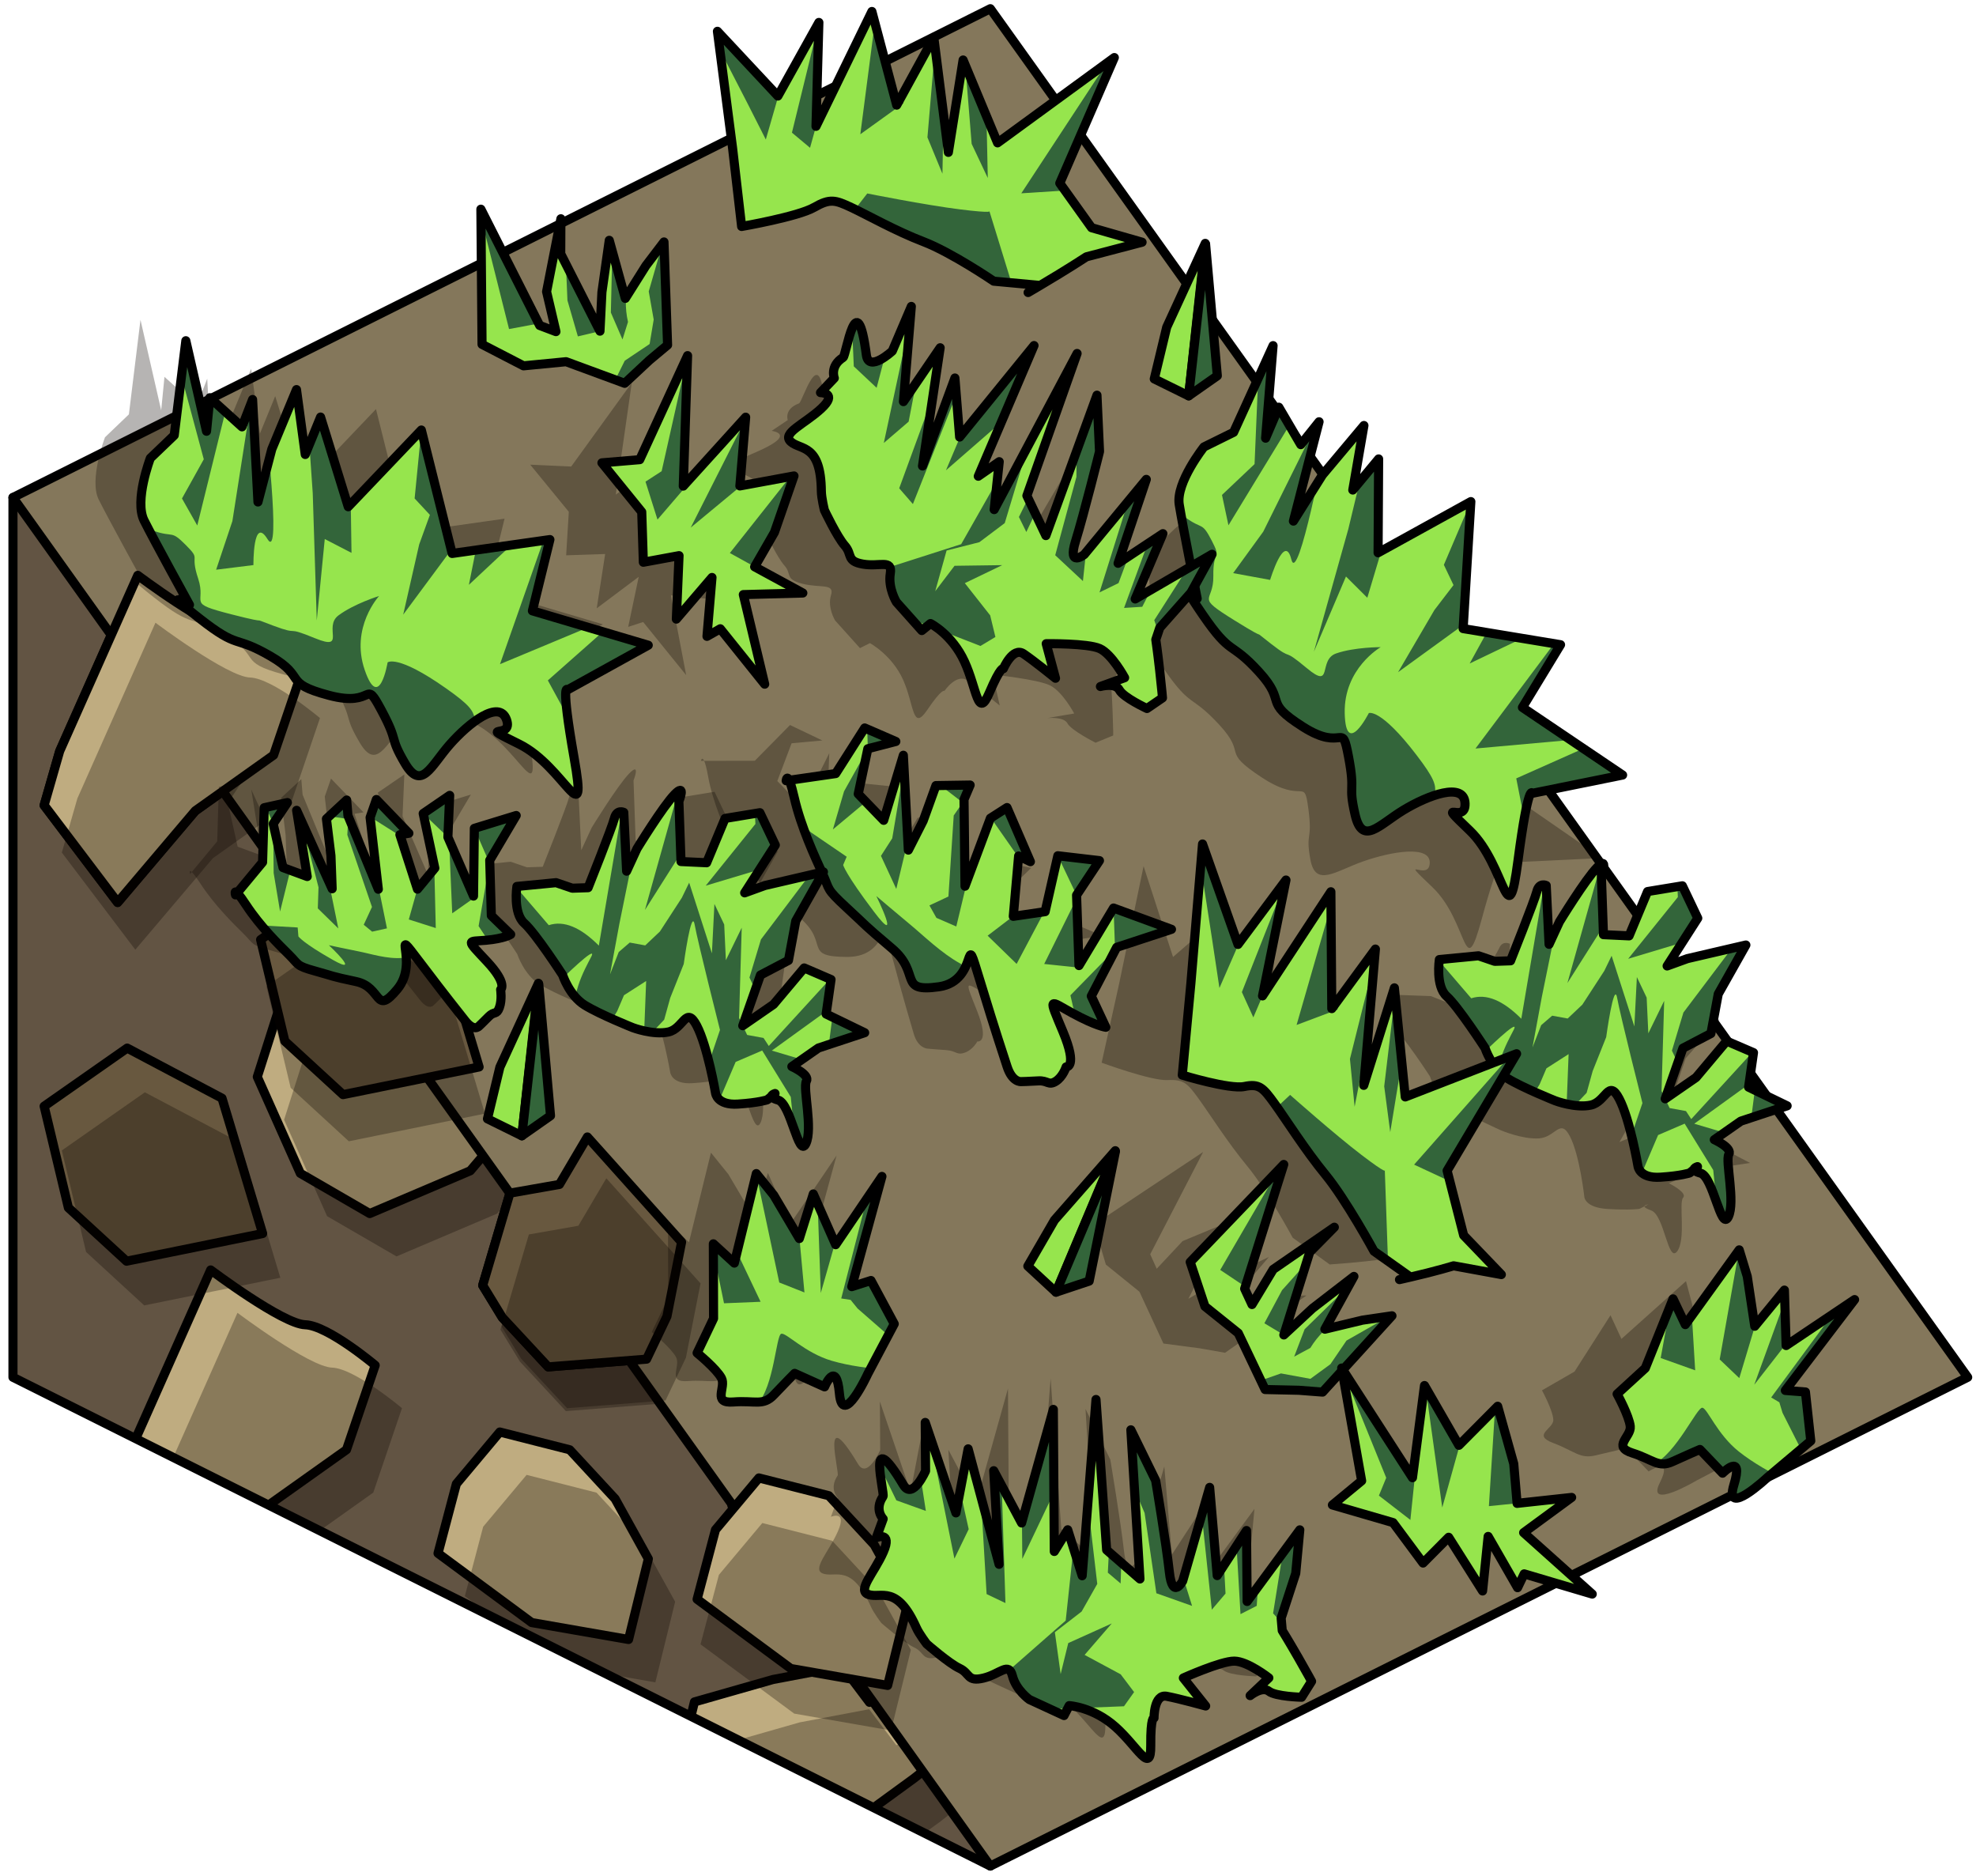 <?xml version="1.0" encoding="UTF-8" standalone="no"?><!DOCTYPE svg PUBLIC "-//W3C//DTD SVG 1.1//EN" "http://www.w3.org/Graphics/SVG/1.1/DTD/svg11.dtd"><svg width="100%" height="100%" viewBox="0 0 217 206" version="1.1" xmlns="http://www.w3.org/2000/svg" xmlns:xlink="http://www.w3.org/1999/xlink" xml:space="preserve" xmlns:serif="http://www.serif.com/" style="fill-rule:evenodd;clip-rule:evenodd;stroke-linecap:round;stroke-linejoin:round;stroke-miterlimit:1.5;"><g id="Dirt_Ramp_LeftUp_high-angle1"><path d="M1.424,54.621l0,96.598l107.331,53.666l0,-96.598l-107.331,-53.666Z" style="fill:#625443;"/><clipPath id="_clip1"><path d="M1.424,54.621l0,96.598l107.331,53.666l0,-96.598l-107.331,-53.666Z"/></clipPath><g clip-path="url(#_clip1)"><path d="M103.227,235.776l7.471,-8.393l-0.629,-15.381l-4.861,-8.365l-7.639,3.249l-3.734,6.804l-0.66,10.713l10.052,11.373" style="fill:#e1c080;stroke:#000;stroke-width:1px;"/><path d="M79.687,205.491l-6.48,-6.062l3.056,-12.565l8.623,-2.463l7.623,-1.443l2.976,3.95l3.5,-1.488l5.379,1.085l1.634,4.32l-5.651,4.448l-4.24,3.09l-7.817,4.704l-8.603,2.424Z" style="fill:#bfac80;stroke:#000;stroke-width:1px;"/><path d="M42.7,211.796l-7.62,-4.416l-4.724,-10.592l3.045,-9.558l19.233,-2.963l6.432,7.697l1.006,7.708l-6.329,7.428l-11.043,4.696Z" style="fill:#e1c080;stroke:#000;stroke-width:1px;"/><path d="M20.924,175.336l-8.069,-10.664l1.707,-5.942l8.575,-19.295c0,0 7.897,5.94 10.382,6.017c2.486,0.076 7.683,4.452 7.683,4.452l-3.151,9.269l-8.6,6.112l-8.527,10.051Z" style="fill:#bfac80;stroke:#000;stroke-width:1px;"/><path d="M69.027,180.008l-10.639,-1.857l-10.285,-7.605l2.017,-7.626l4.768,-5.692l7.679,1.951l4.985,5.388l3.648,6.589l-2.173,8.852" style="fill:#bfac80;stroke:#000;stroke-width:1px;"/><path d="M10.215,207.523l9.119,-6.382l10.414,5.505l4.461,14.856l-14.945,3.036l-6.387,-5.869l-2.662,-11.146" style="fill:#e1c080;stroke:#000;stroke-width:1px;"/><path d="M97.861,149.711l7.47,-8.393l-0.628,-15.381l-4.862,-8.365l-7.638,3.249l-3.735,6.804l-0.66,10.713l10.053,11.373" style="fill:#e1c080;stroke:#000;stroke-width:1px;"/><path d="M85.442,168.243l9.713,-5.467l-1.145,-6.212l-5.192,-3.008l-4.056,1.725l-4.47,4.429l0.084,5.597l5.066,2.936Z" style="fill:#68583f;stroke:#000;stroke-width:1px;"/><path d="M55.159,144.648l5.042,5.43l10.806,-0.849l2.237,-4.698l1.606,-8.155l-10.344,-11.542l-3.071,5.211l-5.435,0.956l-2.991,10.126l2.15,3.521" style="fill:#68583f;stroke:#000;stroke-width:1px;"/><path d="M69.339,121.627l-6.479,-6.062l3.056,-12.564l8.623,-2.464l7.622,-1.443l2.977,3.95l3.5,-1.488l5.378,1.085l1.634,4.32l-5.651,4.448l-4.24,3.09l-7.816,4.704l-8.604,2.424Z" style="fill:#e1c080;stroke:#000;stroke-width:1px;"/><path d="M40.601,133.242l-7.62,-4.416l-4.724,-10.592l3.045,-9.558l19.233,-2.963l6.432,7.697l1.006,7.708l-6.329,7.428l-11.043,4.696Z" style="fill:#bfac80;stroke:#000;stroke-width:1px;"/><path d="M12.917,99.099l-8.069,-10.665l1.707,-5.942l8.574,-19.294c0,0 7.897,5.94 10.383,6.016c2.486,0.077 7.683,4.453 7.683,4.453l-3.152,9.268l-8.6,6.112l-8.526,10.052Z" style="fill:#e1c080;stroke:#000;stroke-width:1px;"/><path d="M59.914,103.19l-10.639,-1.857l-10.285,-7.606l2.017,-7.625l4.768,-5.692l7.679,1.95l4.985,5.388l3.648,6.589l-2.173,8.853" style="fill:#68583f;stroke:#000;stroke-width:1px;"/><path d="M4.848,121.458l9.119,-6.382l10.415,5.505l4.461,14.855l-14.945,3.037l-6.388,-5.869l-2.662,-11.146" style="fill:#68583f;stroke:#000;stroke-width:1px;"/><path d="M87.385,173.097l9.713,-5.466l-1.146,-6.212l-5.191,-3.008l-4.056,1.725l-4.471,4.429l0.085,5.597l5.066,2.935Zm-30.284,-23.595l5.042,5.431l10.806,-0.849l2.238,-4.698l1.605,-8.155l-10.343,-11.542l-3.071,5.211l-5.436,0.955l-2.99,10.126l2.149,3.521Zm-50.31,-23.19l2.662,11.147l6.387,5.869l14.945,-3.037l-4.461,-14.856l-10.414,-5.504l-9.119,6.381Zm55.065,-18.268l-10.639,-1.857l-10.284,-7.605l2.016,-7.626l4.769,-5.691l7.679,1.95l4.985,5.388l3.647,6.589l-2.173,8.852Z" style="fill:#0a0500;fill-opacity:0.3;"/><path d="M82.629,210.197l-6.48,-6.062l3.057,-12.565l8.623,-2.463l7.622,-1.443l2.977,3.95l3.5,-1.488l5.378,1.085l1.634,4.32l-5.651,4.448l-4.24,3.09l-7.816,4.704l-8.604,2.424Zm-10.659,-25.483l-10.639,-1.857l-10.285,-7.605l2.016,-7.626l4.769,-5.692l7.679,1.951l4.985,5.388l3.648,6.589l-2.173,8.852Zm-48.103,-4.672l-8.069,-10.664l1.707,-5.942l8.574,-19.295c0,0 7.897,5.94 10.383,6.017c2.486,0.076 7.683,4.452 7.683,4.452l-3.152,9.269l-8.6,6.112l-8.526,10.051Zm76.936,-25.625l7.471,-8.393l-0.629,-15.381l-4.861,-8.365l-7.639,3.249l-3.734,6.804l-0.66,10.713l10.052,11.373Zm-57.259,-16.469l-7.621,-4.416l-4.724,-10.592l3.046,-9.558l19.233,-2.963l6.432,7.697l1.006,7.708l-6.329,7.428l-11.043,4.696Zm28.738,-11.615l-6.48,-6.062l3.057,-12.564l8.623,-2.464l7.622,-1.443l2.977,3.95l3.5,-1.488l5.378,1.085l1.634,4.32l-5.651,4.448l-4.24,3.09l-7.816,4.704l-8.604,2.424Z" style="fill:#0a0500;fill-opacity:0.3;"/></g><path d="M1.424,54.621l0,96.598l107.331,53.666l0,-96.598l-107.331,-53.666Z" style="fill:none;stroke:#000;stroke-width:1px;"/><path d="M1.424,54.621l107.331,-53.665l107.332,150.263l-107.332,53.666l-107.331,-150.264Z" style="fill:#84775b;stroke:#000;stroke-width:1px;"/><path d="M97.48,185.052l-10.639,-1.857l-10.285,-7.606l2.016,-7.625l4.769,-5.692l7.679,1.95l4.985,5.389l3.648,6.588l-2.173,8.853" style="fill:#bfac80;stroke:#000;stroke-width:1px;"/><path d="M97.854,190.001l-10.639,-1.857l-10.285,-7.605l2.017,-7.626l4.768,-5.692l7.679,1.951l4.985,5.388l3.648,6.588l-2.173,8.853" style="fill:#0a0500;fill-opacity:0.3;"/><path d="M55.159,144.648l5.042,5.43l10.806,-0.849l2.237,-4.698l1.606,-8.155l-10.344,-11.542l-3.071,5.211l-5.435,0.956l-2.991,10.126l2.15,3.521" style="fill:#68583f;stroke:#000;stroke-width:1px;"/><path d="M57.239,149.185l5.042,5.43l10.806,-0.849l2.238,-4.698l1.605,-8.155l-10.344,-11.542l-3.07,5.211l-5.436,0.956l-2.99,10.126l2.149,3.521" style="fill:#0a0500;fill-opacity:0.3;"/><path d="M12.918,99.071l-8.068,-10.665l1.706,-5.942l8.575,-19.294c0,0 7.897,5.94 10.383,6.016c2.486,0.077 7.683,4.453 7.683,4.453l-3.152,9.268l-8.6,6.112l-8.527,10.052Z" style="fill:#bfac80;stroke:#000;stroke-width:1px;"/><path d="M14.859,104.272l-8.068,-10.665l1.706,-5.942l8.575,-19.294c0,0 7.897,5.94 10.383,6.016c2.485,0.077 7.683,4.452 7.683,4.452l-3.152,9.269l-8.6,6.112l-8.527,10.052Z" style="fill:#0a0500;fill-opacity:0.3;"/><path d="M28.62,103.169l9.119,-6.382l10.415,5.505l4.461,14.856l-14.945,3.037l-6.388,-5.87l-2.662,-11.146" style="fill:#68583f;stroke:#000;stroke-width:1px;"/><path d="M29.258,108.291l9.12,-6.382l10.414,5.505l4.461,14.856l-14.945,3.037l-6.387,-5.87l-2.663,-11.146" style="fill:#0a0500;fill-opacity:0.3;"/><g id="GrassBlank04"><path d="M132.122,126.487l-11.993,7.972l1.318,4.388l3.685,2.977l2.635,5.69l3.977,0.522l2.789,0.491l8.934,-6.284l-3.535,0.017l-4.523,0.35l3.939,-4.6l-5.211,2.47l-3.635,2.125l3.853,-7.478l3.147,-2.031l-7.627,3.168l-2.846,3.039l-0.716,-1.59l5.809,-11.226Zm-54.793,-42.949c0.118,0.255 0.263,0.763 0.434,1.714c0.516,2.865 1.883,5.895 2.615,7.554c0.731,1.66 0.206,1.416 2.525,3.547c2.319,2.131 1.663,1.657 4.95,4.442c3.288,2.785 0.235,4.272 5.21,4.27c4.975,-0.002 3.361,-5.79 4.894,-0.073c1.533,5.718 1.922,6.873 2.385,8.499c0.462,1.625 1.523,1.643 1.523,1.643c0,0 0.914,0.09 2.036,0.161c1.122,0.071 1.152,0.605 2.054,0.28c0.903,-0.326 1.37,-1.226 1.37,-1.226c0,0 1.407,0.257 -0.033,-3.37c-1.439,-3.626 -1.367,-3.156 1.304,-1.624c2.67,1.532 3.803,1.775 3.803,1.775l-1.42,-3.138l3.47,-4.271l6.651,-0.969l-6.648,-2.789l-4.634,4.976l0.389,-6.69l3.035,-2.957l-4.876,-1.018l-2.036,5.115l-3.808,0.015l1.206,-5.634l1.339,0.695l-2.246,-5.429l-2.066,0.784l-3.652,6.087l0.714,-8.216l0.862,-1.276l-4.054,-0.41l-1.838,3.158l-2.039,2.573l0.318,-9.034l-2.949,5.889l-2.754,-2.836l1.565,-4.145l3.38,-0.311l-3.549,-1.694l-3.868,3.922l-5.562,0.011Zm0,0c-0.236,-0.514 -0.359,0.001 -0.359,0.001l0.359,-0.001Zm103.253,48.915c0.001,0.102 0.175,0.246 0.74,0.444c1.462,0.513 1.847,5.813 2.852,4.503c1.005,-1.309 0.158,-5.339 0.664,-5.905c0.507,-0.566 -1.577,-1.582 -1.577,-1.582l3.312,-1.397l5.621,-0.827l-4.378,-2.282l0.91,-3.197l-3.063,-1.453l-3.968,3.033l-3.848,1.602l2.58,-4.55l3.448,-1.01l1.246,-3.636l3.736,-4.263l-7.047,0.502l-2.464,0.423l4.079,-4.106l-1.512,-3.267l-4.171,0.075l-2.606,3.944l-3.018,-0.459l0.325,-5.714c0,0 1.076,-1.708 -0.433,-0.726c-1.51,0.981 -4.972,4.632 -4.972,4.632l-1.442,1.99l0.225,-5.596c0,0 -0.792,-0.418 -1.167,0.441c-0.374,0.858 -3.77,6.201 -3.77,6.201l-1.873,-0.164l-1.867,-0.741l-4.666,-0.168c0,0 -0.729,2.465 0.52,3.575c1.249,1.11 4.035,5.403 4.035,5.403c0,0 0.208,0.712 0.734,1.523l-10.634,2.03l-0.241,-10.458l-4.556,8.806l2.684,-12.728l-5.727,5.046l1.011,-11.06l-9.079,8.929l3.882,-10.64l-6.287,5.446l-3.234,-9.971l-2.698,12.964l-1.907,8.614c0,0 5.439,2.001 7.229,1.909c1.79,-0.093 2.192,0.356 3.39,2.001c1.199,1.645 3.2,4.826 5.366,7.44c2.167,2.614 4.997,7.867 4.997,7.867l4.063,2.936c3.006,-0.206 5.206,-0.488 5.206,-0.488l5.561,1.468l-4.078,-4.214l-1.337,-6.333l7.58,-8.225c0.127,0.102 0.262,0.199 0.404,0.29c1.728,1.104 5.469,2.774 5.469,2.774c0,0 2.316,0.996 4.161,0.886c1.845,-0.11 2.341,-2.298 3.417,-0.214c1.076,2.083 1.577,6.623 1.577,6.623c0,0 0.034,1.187 2.544,1.339c2.509,0.153 3.505,-0.011 3.505,-0.011l0.547,-0.274c-0.002,-0.161 0.434,-0.217 0.434,-0.217l-0.434,0.217Zm-110.438,-69.122l-4.613,3.459l0.927,-5.964l-4.284,0.145l0.292,-4.778l-4.237,-5.174l4.5,0.205l6.651,-9.194l-1.757,12.276l8.035,-5.677l-1.342,6.422l6.493,-0.22l-2.851,5.071l-2.671,2.991l5.447,3.125l-7.051,-0.648l1.67,8.755l-4.722,-5.833l-1.644,0.538l1.157,-5.499Zm121.478,91.656l-2.361,-0.414l9.056,-7.662l-8.533,3.426l0.325,-5.263l-3.851,3.018l-0.408,-4.806l-0.699,-2.622l-7.088,6.344l-1.201,-2.597l-3.949,6.181l-3.575,2.062c0,0 1.211,2.228 1.243,3.237c0.032,1.01 -2.384,1.653 -0.004,2.548c2.381,0.894 2.917,1.779 4.665,1.351c1.749,-0.428 3.354,-0.782 3.354,-0.782l2.454,2.545c0,0 2.753,-1.779 1.219,1.265c-1.534,3.044 4.04,-0.262 4.04,-0.262l5.476,-2.872l-0.163,-4.697Zm-64.319,-83.157c0,0 -2.572,-2.869 0.482,1.572c3.055,4.441 2.959,2.757 6.112,6.173c3.153,3.417 0.043,2.754 4.685,5.796c4.641,3.042 4.622,-0.189 5.102,3.447c0.481,3.635 -0.338,2.457 0.217,5.546c0.556,3.089 2.724,1.304 5.758,0.228c3.034,-1.075 7.484,-1.885 7.351,0.204c-0.133,2.089 -3.663,-1.164 0.308,2.629c3.971,3.794 3.422,10.782 5.414,3.441c1.992,-7.341 2.319,-6.136 2.319,-6.136l10.858,-0.519l-11.196,-7.734l5.107,-5.417l-11.362,-2.831l2.127,-11.903l-11.458,3.595l0.963,-8.864l-3.352,2.594l1.935,-5.951l-5.38,4.119l-3.873,3.974l3.984,-9.048l-2.383,1.917l-2.236,-3.832l-1.858,2.751l1.769,-8.65l-5.497,7.666l-3.648,0.988c0,0 -3.674,2.984 -3.471,5.106c0.113,1.18 0.478,3.871 0.78,6.029l-6.889,2.313l3.9,-5.803l-5.582,2.202l4.139,-7.554l-8.053,6.269c0,0 -2.157,1.069 -0.898,-1.388c1.258,-2.457 3.687,-8.143 3.687,-8.143l0.237,-5.359l-7.384,12.589l-1.863,-4.024l7.297,-12.776l-11.298,13.648l1.058,-4.461l-2.617,1.094l7.839,-11.607l-9.669,7.655l0.007,-5.647l-4.673,7.883l3.218,-10.94l-4.857,4.599l1.845,-8.893l-2.676,3.962c0,0 -2.996,1.748 -3.102,0.035c-0.439,-7.094 -2.385,-0.232 -2.777,-0.085c-1.685,0.628 -1.238,1.832 -1.238,1.832l-1.769,1.187c0,0 2.101,0.253 -0.056,1.515c-2.157,1.261 -4.99,1.801 -3.91,2.742c1.081,0.941 3.515,0.574 3.123,5.067c-0.059,0.68 0.181,1.843 0.181,1.843c0,0 1.232,2.69 2.071,3.627c0.839,0.937 -0.005,1.479 1.956,1.986c1.961,0.507 3.57,-0.089 3.152,1.266c-0.417,1.355 0.452,2.775 0.452,2.775l2.729,3.031l1.093,-0.547c0,0 2.434,1.307 3.654,4.049c1.219,2.742 1.004,5.709 2.646,3.278c1.642,-2.431 1.885,-2.081 1.885,-2.081c0,0 1.326,-1.97 2.524,-1.141c1.198,0.83 3.548,2.744 3.548,2.744l-0.766,-3.392c0,0 4.882,0.502 6.271,1.176c1.389,0.674 2.672,3.092 2.672,3.092l-2.945,0.506c0,0 1.797,-0.195 2.209,0.583c0.412,0.778 3.083,2.12 3.083,2.12l1.935,-0.795c0,0 0.008,-0.655 -0.065,-2.584c-0.074,-1.929 -0.166,-3.014 -0.166,-3.014l0.582,-1.067l3.837,-2.774l0.866,0.517Zm-0.178,-1.237c0.108,0.753 0.178,1.237 0.178,1.237c0,0 -0.365,-0.407 -0.657,-0.677l0.479,-0.56Z" style="fill:#0a0500;fill-opacity:0.3;"/><path d="M78.189,63.404l-3.914,4.572l0.296,-6.968l-3.92,0.724l-0.177,-5.524l-4.371,-5.39l4.151,-0.35l5.254,-11.422l-0.473,14.324l6.852,-7.564l-0.636,7.548l5.943,-1.098l-2.147,6.194l-2.175,3.782l5.293,2.879l-6.536,0.174l2.348,9.835l-4.879,-6.082l-1.46,0.83l0.551,-6.464" style="fill:#33653a;"/><clipPath id="_clip2"><path d="M78.189,63.404l-3.914,4.572l0.296,-6.968l-3.92,0.724l-0.177,-5.524l-4.371,-5.39l4.151,-0.35l5.254,-11.422l-0.473,14.324l6.852,-7.564l-0.636,7.548l5.943,-1.098l-2.147,6.194l-2.175,3.782l5.293,2.879l-6.536,0.174l2.348,9.835l-4.879,-6.082l-1.46,0.83l0.551,-6.464"/></clipPath><g clip-path="url(#_clip2)"><path d="M75.508,39.046l-2.847,12.688l-1.774,1.149l1.317,4.165l2.872,-3.344l1.273,-7.577l5.104,-1.829l1.119,0.348l-6.715,13.279l5.571,-4.616l3.055,-3.977l2.76,2.424l-7.092,8.962l4.263,2.359l4.859,-2.361l1.698,3.565l-3.053,1.078l-5.142,12.888l-4.825,-7.365l-3.397,1.315l-1.21,-3.391l0.184,-2.57l-5.416,-6.151l-2.799,-10.166l7.826,-8.744l2.369,-2.129" style="fill:#96e54d;"/></g><path d="M78.189,63.404l-3.914,4.572l0.296,-6.968l-3.92,0.724l-0.177,-5.524l-4.371,-5.39l4.151,-0.35l5.254,-11.422l-0.473,14.324l6.852,-7.564l-0.636,7.548l5.943,-1.098l-2.147,6.194l-2.175,3.782l5.293,2.879l-6.536,0.174l2.348,9.835l-4.879,-6.082l-1.46,0.83l0.551,-6.464" style="fill:none;stroke:#000;stroke-width:1px;"/><path d="M198.27,152.833l-2.207,-0.168l7.605,-9.977l-7.518,5.045l-0.191,-6.086l-3.255,3.967l-0.822,-5.465l-0.886,-2.92l-5.919,8.207l-1.345,-2.826l-3.052,7.612l-3.091,2.833c0,0 1.319,2.399 1.442,3.554c0.123,1.156 -2.036,2.209 0.233,2.926c2.27,0.718 2.844,1.663 4.41,0.944c1.566,-0.719 3.007,-1.334 3.007,-1.334l2.49,2.603c0,0 2.363,-2.401 1.238,1.294c-1.126,3.695 3.685,-0.827 3.685,-0.827l4.762,-4.01l-0.586,-5.372Z" style="fill:#33653a;"/><clipPath id="_clip3"><path d="M198.27,152.833l-2.207,-0.168l7.605,-9.977l-7.518,5.045l-0.191,-6.086l-3.255,3.967l-0.822,-5.465l-0.886,-2.92l-5.919,8.207l-1.345,-2.826l-3.052,7.612l-3.091,2.833c0,0 1.319,2.399 1.442,3.554c0.123,1.156 -2.036,2.209 0.233,2.926c2.27,0.718 2.844,1.663 4.41,0.944c1.566,-0.719 3.007,-1.334 3.007,-1.334l2.49,2.603c0,0 2.363,-2.401 1.238,1.294c-1.126,3.695 3.685,-0.827 3.685,-0.827l4.762,-4.01l-0.586,-5.372Z"/></clipPath><g clip-path="url(#_clip3)"><path d="M184.022,140.076l-1.65,9.027l3.788,1.352l-0.522,-8.69l5.499,-5.44l-2.285,12.936l2.153,2.05l1.748,-5.807l4.385,-5.817l-4.488,12.35l3.697,-4.745l2.368,-2.406l4.616,-3.423l-8.825,11.972l0.897,0.532l0.35,1.154l1.843,3.643l1.244,4.949c0,0 -4.656,-1.782 -7.874,-4.331c-2.386,-1.891 -3.456,-4.726 -4.008,-4.82c-0.6,-0.103 -2.853,5.022 -5.398,6.228c-2.953,1.399 -6.203,-1.082 -6.203,-1.082l2.337,-9.958l6.328,-9.674" style="fill:#96e54d;"/></g><path d="M198.27,152.833l-2.207,-0.168l7.605,-9.977l-7.518,5.045l-0.191,-6.086l-3.255,3.967l-0.822,-5.465l-0.886,-2.92l-5.919,8.207l-1.345,-2.826l-3.052,7.612l-3.091,2.833c0,0 1.319,2.399 1.442,3.554c0.123,1.156 -2.036,2.209 0.233,2.926c2.27,0.718 2.844,1.663 4.41,0.944c1.566,-0.719 3.007,-1.334 3.007,-1.334l2.49,2.603c0,0 2.363,-2.401 1.238,1.294c-1.126,3.695 3.685,-0.827 3.685,-0.827l4.762,-4.01l-0.586,-5.372Z" style="fill:none;stroke:#000;stroke-width:1px;"/><path d="M168.268,87.104l9.923,-2.009l-11.001,-7.423l4.186,-6.885l-10.697,-1.771l0.847,-13.944l-10.188,5.618l0.06,-10.302l-2.838,3.415l1.224,-7.085l-4.557,5.429l-3.188,5.067l2.818,-10.906l-2.01,2.511l-2.41,-4.109l-1.451,3.4l0.82,-10.162l-4.335,9.517l-3.258,1.609c0,0 -3.097,3.905 -2.713,6.316c0.384,2.41 1.972,10.333 1.972,10.333c0,0 -2.629,-2.959 0.589,1.743c3.219,4.701 2.974,2.78 6.187,6.292c3.214,3.512 0.296,3.156 4.841,6.045c4.546,2.889 4.227,-0.818 5.006,3.293c0.779,4.112 -0.082,2.866 0.715,6.34c0.798,3.475 2.623,1.143 5.309,-0.487c2.687,-1.63 6.698,-3.138 6.77,-0.722c0.072,2.415 -3.472,-0.86 0.527,2.978c4,3.839 4.145,11.935 5.292,3.246c1.147,-8.688 1.56,-7.347 1.56,-7.347Z" style="fill:#33653a;"/><clipPath id="_clip4"><path d="M168.268,87.104l9.923,-2.009l-11.001,-7.423l4.186,-6.885l-10.697,-1.771l0.847,-13.944l-10.188,5.618l0.06,-10.302l-2.838,3.415l1.224,-7.085l-4.557,5.429l-3.188,5.067l2.818,-10.906l-2.01,2.511l-2.41,-4.109l-1.451,3.4l0.82,-10.162l-4.335,9.517l-3.258,1.609c0,0 -3.097,3.905 -2.713,6.316c0.384,2.41 1.972,10.333 1.972,10.333c0,0 -2.629,-2.959 0.589,1.743c3.219,4.701 2.974,2.78 6.187,6.292c3.214,3.512 0.296,3.156 4.841,6.045c4.546,2.889 4.227,-0.818 5.006,3.293c0.779,4.112 -0.082,2.866 0.715,6.34c0.798,3.475 2.623,1.143 5.309,-0.487c2.687,-1.63 6.698,-3.138 6.77,-0.722c0.072,2.415 -3.472,-0.86 0.527,2.978c4,3.839 4.145,11.935 5.292,3.246c1.147,-8.688 1.56,-7.347 1.56,-7.347Z"/></clipPath><g clip-path="url(#_clip4)"><path d="M138.335,37.678l-0.562,13.277l-3.577,3.386l0.71,3.334l7.76,-12.737l3.092,-0.742l-7.031,14.18l-3.304,4.55l4.059,0.745c0,0 1.587,-5.252 2.332,-2.248c0.744,3.004 3.819,-13.227 3.819,-13.227l5.33,-2.137l-2.898,12.047l-3.777,13.454l3.525,-8.263l2.343,2.333l3.907,-13.062l8.58,-0.116l-4.08,9.565l1.059,2.222l-2.099,2.743l-3.989,6.823l12.209,-8.86l-4.346,7.905l7.778,-3.729l2.33,0.428l-9.469,12.637l14.85,-1.337l-10.373,4.616l0.775,3.936c0,0 4.666,9.199 2.356,9.389c-2.311,0.191 -1.615,6.217 -1.615,6.217c0,0 -3.184,-4.128 -4.821,-6.041c-1.638,-1.914 -2.34,1.469 -4.731,-6.025c-2.392,-7.495 1.043,-4.864 -2.925,-10.049c-3.967,-5.185 -5.231,-4.597 -5.231,-4.597c0,0 -2.523,4.964 -2.646,0.026c-0.122,-4.938 3.95,-7.265 3.95,-7.265c0,0 -2.871,-0.013 -4.894,0.691c-2.023,0.704 -0.29,4.054 -3.213,1.618c-2.922,-2.436 -1.312,-0.631 -3.954,-2.69c-2.643,-2.059 0.429,0.191 -4.007,-2.568c-4.436,-2.758 -2.259,-1.846 -2.31,-4.851c-0.052,-3.005 0.932,-1.749 -0.178,-3.899c-1.109,-2.149 -0.991,-1.149 -2.894,-2.551c-1.904,-1.402 -3.313,-3.877 -2.692,-5.65c0.621,-1.773 3.191,-7.48 3.191,-7.48l7.661,-5.998Z" style="fill:#96e54d;"/></g><path d="M168.268,87.104l9.923,-2.009l-11.001,-7.423l4.186,-6.885l-10.697,-1.771l0.847,-13.944l-10.188,5.618l0.06,-10.302l-2.838,3.415l1.224,-7.085l-4.557,5.429l-3.188,5.067l2.818,-10.906l-2.01,2.511l-2.41,-4.109l-1.451,3.4l0.82,-10.162l-4.335,9.517l-3.258,1.609c0,0 -3.097,3.905 -2.713,6.316c0.384,2.41 1.972,10.333 1.972,10.333c0,0 -2.629,-2.959 0.589,1.743c3.219,4.701 2.974,2.78 6.187,6.292c3.214,3.512 0.296,3.156 4.841,6.045c4.546,2.889 4.227,-0.818 5.006,3.293c0.779,4.112 -0.082,2.866 0.715,6.34c0.798,3.475 2.623,1.143 5.309,-0.487c2.687,-1.63 6.698,-3.138 6.77,-0.722c0.072,2.415 -3.472,-0.86 0.527,2.978c4,3.839 4.145,11.935 5.292,3.246c1.147,-8.688 1.56,-7.347 1.56,-7.347Z" style="fill:none;stroke:#000;stroke-width:1px;"/><g><path d="M122.48,126.343l-6.68,7.619l-2.925,5.052l3.093,2.861l6.512,-15.532Z" style="fill:#96e54d;stroke:#000;stroke-width:1px;"/><path d="M119.61,140.658l-3.642,1.217l6.521,-15.425l-2.879,14.208Z" style="fill:#33653a;stroke:#000;stroke-width:1px;"/></g><path d="M140.978,127.853l-10.272,10.714l1.617,4.867l3.661,2.939l2.949,6.191l3.702,0.081l2.606,0.201l7.621,-8.378l-3.245,0.48l-4.121,0.99l3.189,-5.794l-4.555,3.514l-3.141,2.913l2.843,-9.088l2.702,-2.742l-6.711,4.631l-2.331,3.859l-0.805,-1.732l4.291,-13.646Z" style="fill:#33653a;"/><clipPath id="_clip5"><path d="M140.978,127.853l-10.272,10.714l1.617,4.867l3.661,2.939l2.949,6.191l3.702,0.081l2.606,0.201l7.621,-8.378l-3.245,0.48l-4.121,0.99l3.189,-5.794l-4.555,3.514l-3.141,2.913l2.843,-9.088l2.702,-2.742l-6.711,4.631l-2.331,3.859l-0.805,-1.732l4.291,-13.646Z"/></clipPath><g clip-path="url(#_clip5)"><path d="M141.891,125.879l-7.888,13.554l3.244,2.169l6.041,-10.352l3.64,3.564l-6.139,6.847l-1.938,3.627l2.138,1.283l4.176,-6.289l3.685,0.208l-5.578,5.455l-1.149,3.008l1.778,-0.958c0.811,-1.331 1.932,-2.433 3.364,-3.305l6.71,-0.97l-6.105,3.467l-1.766,2.594l-2.197,1.608l-3.234,-0.594l-1.747,0.61c0,0 -2.845,1.031 -3.784,0.35c-0.94,-0.681 -4.858,-4.338 -5.592,-5.631c-0.734,-1.293 -3.094,-7.48 -3.094,-7.48l6.68,-8.562l8.755,-4.203Z" style="fill:#96e54d;"/></g><path d="M140.978,127.853l-10.272,10.714l1.617,4.867l3.661,2.939l2.949,6.191l3.702,0.081l2.606,0.201l7.621,-8.378l-3.245,0.48l-4.121,0.99l3.189,-5.794l-4.555,3.514l-3.141,2.913l2.843,-9.088l2.702,-2.742l-6.711,4.631l-2.331,3.859l-0.805,-1.732l4.291,-13.646Z" style="fill:none;stroke:#000;stroke-width:1px;"/><path d="M113.553,37.94l-8.168,10.047l-0.519,-6.485l-3.559,9.661l1.939,-12.981l-4.033,5.913l0.867,-10.451l-2.089,4.897c0,0 -2.589,2.398 -2.846,0.445c-1.062,-8.089 -2.211,0.044 -2.558,0.263c-1.488,0.94 -0.966,2.265 -0.966,2.265l-1.515,1.593c0,0 1.954,0.017 0.09,1.746c-1.863,1.729 -4.416,2.718 -3.336,3.658c1.08,0.94 3.282,0.202 3.339,5.412c0.009,0.788 0.337,2.092 0.337,2.092c0,0 1.382,2.928 2.239,3.895c0.858,0.967 0.134,1.699 1.981,2.025c1.848,0.327 3.27,-0.566 3.013,1.044c-0.257,1.61 0.673,3.128 0.673,3.128l2.788,3.125l0.952,-0.771c0,0 2.357,1.184 3.732,4.174c1.376,2.989 1.454,6.424 2.736,3.419c1.282,-3.005 1.537,-2.635 1.537,-2.635c0,0 1.035,-2.434 2.212,-1.638c1.177,0.797 3.514,2.689 3.514,2.689l-1.02,-3.795c0,0 4.531,-0.06 5.869,0.533c1.338,0.594 2.741,3.203 2.741,3.203l-2.657,0.964c0,0 1.632,-0.457 2.083,0.382c0.45,0.84 3.028,2.033 3.028,2.033l1.703,-1.164c0,0 -0.054,-0.753 -0.3,-2.959c-0.247,-2.205 -0.432,-3.439 -0.432,-3.439l0.436,-1.301l3.425,-3.864l2.315,-4.206l-8.439,4.906l3.042,-7.17l-4.922,3.254l3.099,-9.213l-6.812,8.246c0,0 -1.882,1.509 -0.954,-1.475c0.927,-2.985 2.629,-9.831 2.629,-9.831l-0.281,-6.184l-5.611,15.416l-2.085,-4.378l5.514,-15.619l-9.107,17.142l0.557,-5.261l-2.302,1.597l6.121,-14.347Z" style="fill:#33653a;"/><clipPath id="_clip6"><path d="M113.553,37.94l-8.168,10.047l-0.519,-6.485l-3.559,9.661l1.939,-12.981l-4.033,5.913l0.867,-10.451l-2.089,4.897c0,0 -2.589,2.398 -2.846,0.445c-1.062,-8.089 -2.211,0.044 -2.558,0.263c-1.488,0.94 -0.966,2.265 -0.966,2.265l-1.515,1.593c0,0 1.954,0.017 0.09,1.746c-1.863,1.729 -4.416,2.718 -3.336,3.658c1.08,0.94 3.282,0.202 3.339,5.412c0.009,0.788 0.337,2.092 0.337,2.092c0,0 1.382,2.928 2.239,3.895c0.858,0.967 0.134,1.699 1.981,2.025c1.848,0.327 3.27,-0.566 3.013,1.044c-0.257,1.61 0.673,3.128 0.673,3.128l2.788,3.125l0.952,-0.771c0,0 2.357,1.184 3.732,4.174c1.376,2.989 1.454,6.424 2.736,3.419c1.282,-3.005 1.537,-2.635 1.537,-2.635c0,0 1.035,-2.434 2.212,-1.638c1.177,0.797 3.514,2.689 3.514,2.689l-1.02,-3.795c0,0 4.531,-0.06 5.869,0.533c1.338,0.594 2.741,3.203 2.741,3.203l-2.657,0.964c0,0 1.632,-0.457 2.083,0.382c0.45,0.84 3.028,2.033 3.028,2.033l1.703,-1.164c0,0 -0.054,-0.753 -0.3,-2.959c-0.247,-2.205 -0.432,-3.439 -0.432,-3.439l0.436,-1.301l3.425,-3.864l2.315,-4.206l-8.439,4.906l3.042,-7.17l-4.922,3.254l3.099,-9.213l-6.812,8.246c0,0 -1.882,1.509 -0.954,-1.475c0.927,-2.985 2.629,-9.831 2.629,-9.831l-0.281,-6.184l-5.611,15.416l-2.085,-4.378l5.514,-15.619l-9.107,17.142l0.557,-5.261l-2.302,1.597l6.121,-14.347Z"/></clipPath><g clip-path="url(#_clip6)"><path d="M93.402,31.894l0.359,8.329l2.507,2.357l2.71,-10.31l1.495,0.452l-3.415,15.915l2.726,-2.341l1.907,-9.841l2.985,0.98l-5.927,16.177l1.503,1.731l5.439,-13.689l2.839,-0.994l-4.646,10.976l12.418,-10.81l-10.747,18.92l-13.331,4.272l-7.418,-15.884l8.596,-16.24Z" style="fill:#96e54d;"/><path d="M118.26,46.688l-0.05,5.674l-2.328,8.6l3.042,2.837l0.369,-3.436l2.549,-8.962l3.273,-0.26l-4.368,13.903l2.087,-1.023l3.27,-8.793l0.886,1.858l-3.549,9.662l1.999,-0.125l5.164,-10.083l0.902,4.13l-4.748,7.424l1.193,3.429l3.426,10.942c0,0 -9.741,-1.815 -11.073,-2.033c-1.331,-0.218 -8.945,1.242 -8.945,1.242l-10.008,-5.893l-0.704,-7.588l7.027,2.732l1.64,-0.986l-0.574,-2.374l-2.785,-3.537l4.11,-1.978l-5.239,0.072l-2.121,2.787l1.248,-4.466l3.6,-0.912l2.785,-2.097l3.829,-12.696l3.048,-8.175l1.564,2.336l-3.667,11.381l-3.218,6.484l0.814,1.648l5.552,-11.724Z" style="fill:#96e54d;"/></g><path d="M113.553,37.94l-8.168,10.047l-0.519,-6.485l-3.559,9.661l1.939,-12.981l-4.033,5.913l0.867,-10.451l-2.089,4.897c0,0 -2.589,2.398 -2.846,0.445c-1.062,-8.089 -2.211,0.044 -2.558,0.263c-1.488,0.94 -0.966,2.265 -0.966,2.265l-1.515,1.593c0,0 1.954,0.017 0.09,1.746c-1.863,1.729 -4.416,2.718 -3.336,3.658c1.08,0.94 3.282,0.202 3.339,5.412c0.009,0.788 0.337,2.092 0.337,2.092c0,0 1.382,2.928 2.239,3.895c0.858,0.967 0.134,1.699 1.981,2.025c1.848,0.327 3.27,-0.566 3.013,1.044c-0.257,1.61 0.673,3.128 0.673,3.128l2.788,3.125l0.952,-0.771c0,0 2.357,1.184 3.732,4.174c1.376,2.989 1.454,6.424 2.736,3.419c1.282,-3.005 1.537,-2.635 1.537,-2.635c0,0 1.035,-2.434 2.212,-1.638c1.177,0.797 3.514,2.689 3.514,2.689l-1.02,-3.795c0,0 4.531,-0.06 5.869,0.533c1.338,0.594 2.741,3.203 2.741,3.203l-2.657,0.964c0,0 1.632,-0.457 2.083,0.382c0.45,0.84 3.028,2.033 3.028,2.033l1.703,-1.164c0,0 -0.054,-0.753 -0.3,-2.959c-0.247,-2.205 -0.432,-3.439 -0.432,-3.439l0.436,-1.301l3.425,-3.864l2.315,-4.206l-8.439,4.906l3.042,-7.17l-4.922,3.254l3.099,-9.213l-6.812,8.246c0,0 -1.882,1.509 -0.954,-1.475c0.927,-2.985 2.629,-9.831 2.629,-9.831l-0.281,-6.184l-5.611,15.416l-2.085,-4.378l5.514,-15.619l-9.107,17.142l0.557,-5.261l-2.302,1.597l6.121,-14.347Z" style="fill:none;stroke:#000;stroke-width:1px;"/><path d="M188.694,109.139l3.035,-5.381l-6.425,1.494l-2.224,0.806l3.365,-5.246l-1.692,-3.554l-3.823,0.63l-2.028,4.866l-2.814,-0.133l-0.233,-6.603c0,0 0.83,-2.101 -0.465,-0.778c-1.295,1.323 -4.135,5.966 -4.135,5.966l-1.14,2.473l-0.313,-6.456c0,0 -0.766,-0.376 -1.031,0.659c-0.264,1.034 -2.886,7.61 -2.886,7.61l-1.735,0.057l-1.784,-0.609l-4.3,0.415c0,0 -0.441,2.925 0.809,4.037c1.25,1.113 4.208,5.679 4.208,5.679c0,0 0.743,2.274 2.432,3.316c1.69,1.042 5.281,2.473 5.281,2.473c0,0 2.219,0.842 3.903,0.475c1.685,-0.366 1.937,-2.942 3.119,-0.69c1.181,2.252 2.063,7.399 2.063,7.399c0,0 0.142,1.359 2.461,1.207c2.319,-0.151 3.218,-0.469 3.218,-0.469l0.855,-0.691c0,0 -1.048,0.32 0.343,0.719c1.39,0.399 2.236,6.433 3.037,4.799c0.802,-1.634 -0.35,-6.151 0.062,-6.867c0.412,-0.715 -1.596,-1.61 -1.596,-1.61l2.912,-2.036l5.085,-1.681l-4.232,-2.051l0.538,-3.789l-2.948,-1.269l-3.362,3.999l-3.385,2.34l1.946,-5.561l3.073,-1.607l0.806,-4.338Z" style="fill:#33653a;"/><clipPath id="_clip7"><path d="M188.694,109.139l3.035,-5.381l-6.425,1.494l-2.224,0.806l3.365,-5.246l-1.692,-3.554l-3.823,0.63l-2.028,4.866l-2.814,-0.133l-0.233,-6.603c0,0 0.83,-2.101 -0.465,-0.778c-1.295,1.323 -4.135,5.966 -4.135,5.966l-1.14,2.473l-0.313,-6.456c0,0 -0.766,-0.376 -1.031,0.659c-0.264,1.034 -2.886,7.61 -2.886,7.61l-1.735,0.057l-1.784,-0.609l-4.3,0.415c0,0 -0.441,2.925 0.809,4.037c1.25,1.113 4.208,5.679 4.208,5.679c0,0 0.743,2.274 2.432,3.316c1.69,1.042 5.281,2.473 5.281,2.473c0,0 2.219,0.842 3.903,0.475c1.685,-0.366 1.937,-2.942 3.119,-0.69c1.181,2.252 2.063,7.399 2.063,7.399c0,0 0.142,1.359 2.461,1.207c2.319,-0.151 3.218,-0.469 3.218,-0.469l0.855,-0.691c0,0 -1.048,0.32 0.343,0.719c1.39,0.399 2.236,6.433 3.037,4.799c0.802,-1.634 -0.35,-6.151 0.062,-6.867c0.412,-0.715 -1.596,-1.61 -1.596,-1.61l2.912,-2.036l5.085,-1.681l-4.232,-2.051l0.538,-3.789l-2.948,-1.269l-3.362,3.999l-3.385,2.34l1.946,-5.561l3.073,-1.607l0.806,-4.338Z"/></clipPath><g clip-path="url(#_clip7)"><path d="M169.785,95.842l-2.718,16.012c-2.023,-2.032 -3.858,-2.785 -5.501,-2.245l-3.677,-4.286l-0.823,5.817l5.75,4.558c0,0 4.197,-4.144 3.419,-2.635c-0.778,1.509 -2.479,4.445 -1.652,7.509c0.827,3.064 2.856,3.426 2.961,2.075c0.106,-1.351 1.539,-3.605 1.539,-3.605l0.742,-1.741l2.436,-1.564l-0.21,5.364l-0.939,2.201l3.128,-3.314l0.665,-2.394l1.483,-3.72c0,0 0.853,-6.259 1.201,-4.313c0.349,1.945 2.779,11.552 2.779,11.552l-1.575,4.646l0.278,5.937l3.017,-7.071l2.916,-1.254l3.139,5.095l0.909,8.92l1.353,-0.919l0.994,-6.618l1.472,-11.391l-6.811,4.922l-0.91,-1.389l-1.798,-0.33l-0.886,-1.862l0.291,-9.912l-1.741,3.569l-0.184,-3.922l-1.074,-2.256l-0.276,5.42l-2.497,-7.758l-0.806,1.659l-2.409,3.707l-1.611,1.524l-1.7,-0.312l-1.209,1.04l-0.957,2.451l1.025,-5.537l1.489,-7.317l0.385,-3.711l5.091,-5.297l-4.154,14.79l5.181,-8.181l2.379,-3.324l4.398,-1.853l0.172,3.92l-5.456,6.774l8.037,-2.413l2.265,-0.742l2.568,0.039l-6.805,9.016l-1.261,4.186l1.284,2.696l0.916,-2.149l5.382,-3.598l1.241,3.243l-6.702,7.322l0.332,0.507l16.759,4.976l-23.792,15.839l-30.116,-28.856l3.781,-11.978l17.093,-7.519Z" style="fill:#96e54d;"/></g><path d="M188.694,109.139l3.035,-5.381l-6.425,1.494l-2.224,0.806l3.365,-5.246l-1.692,-3.554l-3.823,0.63l-2.028,4.866l-2.814,-0.133l-0.233,-6.603c0,0 0.83,-2.101 -0.465,-0.778c-1.295,1.323 -4.135,5.966 -4.135,5.966l-1.14,2.473l-0.313,-6.456c0,0 -0.766,-0.376 -1.031,0.659c-0.264,1.034 -2.886,7.61 -2.886,7.61l-1.735,0.057l-1.784,-0.609l-4.3,0.415c0,0 -0.441,2.925 0.809,4.037c1.25,1.113 4.208,5.679 4.208,5.679c0,0 0.743,2.274 2.432,3.316c1.69,1.042 5.281,2.473 5.281,2.473c0,0 2.219,0.842 3.903,0.475c1.685,-0.366 1.937,-2.942 3.119,-0.69c1.181,2.252 2.063,7.399 2.063,7.399c0,0 0.142,1.359 2.461,1.207c2.319,-0.151 3.218,-0.469 3.218,-0.469l0.855,-0.691c0,0 -1.048,0.32 0.343,0.719c1.39,0.399 2.236,6.433 3.037,4.799c0.802,-1.634 -0.35,-6.151 0.062,-6.867c0.412,-0.715 -1.596,-1.61 -1.596,-1.61l2.912,-2.036l5.085,-1.681l-4.232,-2.051l0.538,-3.789l-2.948,-1.269l-3.362,3.999l-3.385,2.34l1.946,-5.561l3.073,-1.607l0.806,-4.338Z" style="fill:none;stroke:#000;stroke-width:1px;"/><path d="M158.92,128.536l7.629,-12.841l-12.227,4.744l-1.193,-11.977l-3.366,10.705l1.281,-14.964l-4.79,6.539l-0.1,-12.831l-7.507,11.435l2.576,-12.723l-5.267,7.072l-3.897,-11.029l-1.273,15.237l-0.951,10.139c0,0 5.182,1.59 6.817,1.251c1.635,-0.339 2.045,0.124 3.299,1.856c1.254,1.733 3.387,5.125 5.619,7.844c2.233,2.72 5.321,8.383 5.321,8.383l4.003,2.842c0,0 -2.741,0.628 0,0c2.742,-0.628 4.736,-1.238 4.736,-1.238l5.244,0.962l-4.137,-4.307l-1.817,-7.099Z" style="fill:#33653a;"/><clipPath id="_clip8"><path d="M158.92,128.536l7.629,-12.841l-12.227,4.744l-1.193,-11.977l-3.366,10.705l1.281,-14.964l-4.79,6.539l-0.1,-12.831l-7.507,11.435l2.576,-12.723l-5.267,7.072l-3.897,-11.029l-1.273,15.237l-0.951,10.139c0,0 5.182,1.59 6.817,1.251c1.635,-0.339 2.045,0.124 3.299,1.856c1.254,1.733 3.387,5.125 5.619,7.844c2.233,2.72 5.321,8.383 5.321,8.383l4.003,2.842c0,0 -2.741,0.628 0,0c2.742,-0.628 4.736,-1.238 4.736,-1.238l5.244,0.962l-4.137,-4.307l-1.817,-7.099Z"/></clipPath><g clip-path="url(#_clip8)"><path d="M131.216,90.887l1.902,12.287l0.797,5.303c0,0 3.439,-7.798 3.358,-7.869c-0.082,-0.071 4.792,-6.105 4.792,-6.105l-5.686,14.426l1.261,2.778l3.627,-8.502l6.042,-7.74l-4.922,17.072l4.479,-1.683l1.912,-9.962l2.785,2.097l-3.315,13.275l0.513,5.251l2.513,-12.854l2.207,-1.75l-1.471,12.361l0.663,5.031l1.971,-12.021l12.391,2.274l-11.741,13.315l6.593,3.073l8.991,14.053l-10.494,4.434l-7.805,-6.589l-0.504,-14.368c0,0 0.374,0.563 -2.549,-1.662c-2.923,-2.225 -7.849,-6.597 -7.849,-6.597l-1.502,1.404l-8.147,1.026l-8.585,-8.959l7.773,-22.799Z" style="fill:#96e54d;"/></g><path d="M158.92,128.536l7.629,-12.841l-12.227,4.744l-1.193,-11.977l-3.366,10.705l1.281,-14.964l-4.79,6.539l-0.1,-12.831l-7.507,11.435l2.576,-12.723l-5.267,7.072l-3.897,-11.029l-1.273,15.237l-0.951,10.139c0,0 5.182,1.59 6.817,1.251c1.635,-0.339 2.045,0.124 3.299,1.856c1.254,1.733 3.387,5.125 5.619,7.844c2.233,2.72 5.321,8.383 5.321,8.383l4.003,2.842c0,0 -2.741,0.628 0,0c2.742,-0.628 4.736,-1.238 4.736,-1.238l5.244,0.962l-4.137,-4.307l-1.817,-7.099Z" style="fill:none;stroke:#000;stroke-width:1px;"/><path d="M128.65,102.035l-6.364,-2.337l-3.794,6.317l-0.265,-7.733l2.513,-3.789l-4.572,-0.535l-1.395,6.138l-3.496,0.513l0.585,-6.626l1.294,0.624l-2.568,-5.941l-1.824,1.169l-2.788,7.465l-0.108,-9.528l0.672,-1.577l-3.76,0.058l-1.395,3.865l-1.633,3.219l-0.548,-10.413l-2.16,7.144l-2.794,-2.897l1.053,-4.963l3.075,-0.797l-3.418,-1.483l-3.187,5.006l-5.437,0.785c0,0 0.148,-1.359 0.888,1.863c0.74,3.223 2.277,6.524 3.103,8.334c0.827,1.81 0.322,1.599 2.649,3.744c2.328,2.144 1.682,1.686 4.96,4.456c3.277,2.77 0.612,4.875 5.181,4.225c4.568,-0.65 2.548,-7.086 4.487,-0.721c1.939,6.365 2.405,7.641 2.98,9.447c0.576,1.807 1.552,1.688 1.552,1.688c0,0 0.848,-0.014 1.885,-0.079c1.037,-0.065 1.114,0.545 1.912,0.054c0.799,-0.492 1.144,-1.586 1.144,-1.586c0,0 1.316,0.111 -0.343,-3.865c-1.659,-3.977 -1.549,-3.446 1.046,-2.034c2.595,1.411 3.658,1.543 3.658,1.543l-1.596,-3.419l2.79,-5.356l6.018,-1.978Z" style="fill:#33653a;"/><clipPath id="_clip9"><path d="M128.65,102.035l-6.364,-2.337l-3.794,6.317l-0.265,-7.733l2.513,-3.789l-4.572,-0.535l-1.395,6.138l-3.496,0.513l0.585,-6.626l1.294,0.624l-2.568,-5.941l-1.824,1.169l-2.788,7.465l-0.108,-9.528l0.672,-1.577l-3.76,0.058l-1.395,3.865l-1.633,3.219l-0.548,-10.413l-2.16,7.144l-2.794,-2.897l1.053,-4.963l3.075,-0.797l-3.418,-1.483l-3.187,5.006l-5.437,0.785c0,0 0.148,-1.359 0.888,1.863c0.74,3.223 2.277,6.524 3.103,8.334c0.827,1.81 0.322,1.599 2.649,3.744c2.328,2.144 1.682,1.686 4.96,4.456c3.277,2.77 0.612,4.875 5.181,4.225c4.568,-0.65 2.548,-7.086 4.487,-0.721c1.939,6.365 2.405,7.641 2.98,9.447c0.576,1.807 1.552,1.688 1.552,1.688c0,0 0.848,-0.014 1.885,-0.079c1.037,-0.065 1.114,0.545 1.912,0.054c0.799,-0.492 1.144,-1.586 1.144,-1.586c0,0 1.316,0.111 -0.343,-3.865c-1.659,-3.977 -1.549,-3.446 1.046,-2.034c2.595,1.411 3.658,1.543 3.658,1.543l-1.596,-3.419l2.79,-5.356l6.018,-1.978Z"/></clipPath><g clip-path="url(#_clip9)"><path d="M95.148,77.022l0.155,5.186l-2.612,4.677l-1.225,4.185l4.333,-3.615l3.711,-4.475l-1.526,9.062l-1.24,1.929l1.683,3.629l1.186,-4.926l2.267,-7.514l3.841,2.956l-0.985,1.42l-0.582,8.897l-2.084,0.978l0.764,1.365l2.184,0.947l0.975,-4.064l1.206,-6.232l1.652,-1.576l3.266,4.669l-0.865,6.085l-2.792,2.129l3.184,3.099l3.087,-5.826l0.503,-8.009l3.083,6.473l-3.646,7.368l3.73,0.39l2.833,-6.64l1.052,0.022l0.167,4.657l-4.904,5.011l0.501,2.154c0,0 0.511,10.837 0.083,11.061c-0.428,0.224 -1.701,4.229 -4.787,1.802c-3.087,-2.427 -6.555,-7.533 -7.111,-9.142c-0.556,-1.61 1.341,-8.201 -0.755,-9.347c-2.095,-1.147 -4.082,-3.1 -5.487,-4.264c-1.405,-1.165 -3.754,-3.159 -3.754,-3.159c0,0 2.861,5.843 -0.273,1.703c-3.134,-4.14 -3.374,-5.114 -3.374,-5.114l0.387,-0.908l-3.952,-2.696l-5.697,-5.085l2.537,-5.808l9.281,-3.454" style="fill:#96e54d;"/></g><path d="M128.65,102.035l-6.364,-2.337l-3.794,6.317l-0.265,-7.733l2.513,-3.789l-4.572,-0.535l-1.395,6.138l-3.496,0.513l0.585,-6.626l1.294,0.624l-2.568,-5.941l-1.824,1.169l-2.788,7.465l-0.108,-9.528l0.672,-1.577l-3.76,0.058l-1.395,3.865l-1.633,3.219l-0.548,-10.413l-2.16,7.144l-2.794,-2.897l1.053,-4.963l3.075,-0.797l-3.418,-1.483l-3.187,5.006l-5.437,0.785c0,0 0.148,-1.359 0.888,1.863c0.74,3.223 2.277,6.524 3.103,8.334c0.827,1.81 0.322,1.599 2.649,3.744c2.328,2.144 1.682,1.686 4.96,4.456c3.277,2.77 0.612,4.875 5.181,4.225c4.568,-0.65 2.548,-7.086 4.487,-0.721c1.939,6.365 2.405,7.641 2.98,9.447c0.576,1.807 1.552,1.688 1.552,1.688c0,0 0.848,-0.014 1.885,-0.079c1.037,-0.065 1.114,0.545 1.912,0.054c0.799,-0.492 1.144,-1.586 1.144,-1.586c0,0 1.316,0.111 -0.343,-3.865c-1.659,-3.977 -1.549,-3.446 1.046,-2.034c2.595,1.411 3.658,1.543 3.658,1.543l-1.596,-3.419l2.79,-5.356l6.018,-1.978Z" style="fill:none;stroke:#000;stroke-width:1px;"/></g><g id="GrassBlank041" serif:id="GrassBlank04"><path d="M110.695,152.452l-3.485,12.471l-3.062,-5.741l0.588,10.278l-3.397,-12.677l-1.341,7.031l-3.371,-9.931l0.036,5.324c0,0 -1.419,3.231 -2.432,1.542c-4.2,-6.995 -2.011,0.922 -2.242,1.261c-0.99,1.456 0.017,2.463 0.017,2.463l-0.754,2.064c0,0 1.798,-0.763 0.779,1.566c-1.02,2.329 -2.967,4.254 -1.602,4.685c1.365,0.431 3.09,-1.123 5.22,3.632c0.322,0.719 1.143,1.784 1.143,1.784c0,0 2.434,2.135 3.606,2.68c1.172,0.544 0.8,1.505 2.625,1.068c1.825,-0.438 2.773,-1.823 3.178,-0.244c0.406,1.579 1.865,2.6 1.865,2.6l3.802,1.754l0.566,-1.086c0,0 2.634,0.146 5.087,2.34c2.453,2.193 3.894,5.312 3.872,2.045c-0.023,-3.267 0.359,-3.029 0.359,-3.029c0,0 -0.021,-2.645 1.376,-2.384c1.397,0.261 4.294,1.065 4.294,1.065l-2.448,-3.074c0,0 4.132,-1.861 5.595,-1.85c1.464,0.011 3.791,1.844 3.791,1.844l-2.053,1.944c0,0 1.315,-1.07 2.063,-0.48c0.747,0.591 3.588,0.657 3.588,0.657l1.097,-1.747c0,0 -0.349,-0.669 -1.455,-2.593c-1.105,-1.925 -1.767,-2.982 -1.767,-2.982l-0.119,-1.367l1.601,-4.909l0.446,-4.78l-5.783,7.863l-0.069,-7.789l-3.216,4.947l-0.831,-9.684l-2.96,10.278c0,0 -1.124,2.134 -1.464,-0.973c-0.339,-3.107 -1.507,-10.064 -1.507,-10.064l-2.722,-5.559l0.999,16.374l-3.658,-3.183l-1.169,-16.523l-1.519,19.351l-1.586,-5.046l-1.475,2.382l-0.106,-15.598Zm-20.029,-14.151l-2.109,0.671l3.313,-12.099l-5.08,7.494l-2.457,-5.571l-1.532,4.898l-2.81,-4.759l-1.915,-2.375l-2.413,9.827l-2.306,-2.116l0.023,8.2l-1.805,3.786c0,0 2.122,1.73 2.669,2.755c0.547,1.025 -1.06,2.811 1.313,2.625c2.373,-0.185 3.26,0.476 4.442,-0.777c1.182,-1.254 2.289,-2.364 2.289,-2.364l3.283,1.48c0,0 1.292,-3.111 1.633,0.736c0.341,3.848 3.107,-2.147 3.107,-2.147l2.912,-5.503l-2.557,-4.761Zm-10.912,-20.227l-0.477,0.385c0,0 -0.899,0.318 -3.218,0.47c-2.319,0.151 -2.461,-1.208 -2.461,-1.208c0,0 -0.882,-5.147 -2.063,-7.399c-1.182,-2.252 -1.434,0.324 -3.119,0.691c-1.684,0.366 -3.903,-0.475 -3.903,-0.475c0,0 -3.591,-1.432 -5.281,-2.474c-1.689,-1.042 -2.432,-3.316 -2.432,-3.316c0,0 -2.958,-4.566 -4.208,-5.679c-1.25,-1.112 -0.809,-4.036 -0.809,-4.036l4.3,-0.415l1.784,0.608l1.735,-0.056c0,0 2.622,-6.576 2.886,-7.611c0.265,-1.034 1.031,-0.658 1.031,-0.658l0.313,6.455l1.14,-2.473c0,0 2.84,-4.642 4.135,-5.966c1.295,-1.323 0.465,0.778 0.465,0.778l0.233,6.603l2.814,0.134l2.028,-4.867l3.823,-0.629l1.692,3.553l-3.365,5.247l2.224,-0.807l6.425,-1.494l-3.035,5.382l-0.806,4.337l-3.073,1.608l-1.946,5.56l3.385,-2.34l3.362,-3.999l2.948,1.269l-0.538,3.79l4.232,2.051l-5.085,1.68l-2.912,2.036c0,0 2.008,0.895 1.596,1.611c-0.412,0.715 0.74,5.232 -0.062,6.866c-0.801,1.635 -1.647,-4.4 -3.037,-4.799c-0.538,-0.154 -0.711,-0.296 -0.721,-0.413l0.378,-0.306c0,0 -0.394,0.121 -0.378,0.306Zm-58.691,-22.332l2.791,-3.365l0.181,-5.988l2.546,-0.562l-1.559,2.328l1.077,4.808l2.66,0.98l-1.166,-7.266l3.903,8.611l-0.132,-3.628l-0.497,-4.051l2.222,-2.064l0.141,1.709l3.336,8.088l-0.902,-7.876l0.686,-1.977l3.571,3.704l-0.986,0.16l1.928,5.979l1.907,-2.312l-1.276,-5.995l2.909,-1.992l-0.197,4.586l2.814,6.47l0.091,-7.434l4.597,-1.41l-2.908,4.915l0.176,6.074l2.125,2.067c0,0 -0.678,0.457 -2.71,0.64c-2.031,0.183 -2.279,-0.211 0.075,2.3c2.355,2.511 1.532,3.121 1.532,3.121c0,0 0.17,1.121 -0.137,1.968c-0.307,0.848 -0.562,0.368 -1.158,0.979c-0.596,0.611 -1.097,1.078 -1.097,1.078c0,0 -0.541,0.624 -1.504,-0.612c-0.964,-1.237 -1.679,-2.078 -5.021,-6.482c-3.342,-4.403 0.073,0.018 -2.427,3.02c-2.5,3.003 -1.634,-0.224 -4.539,-0.837c-2.905,-0.612 -2.363,-0.566 -4.487,-1.153c-2.123,-0.587 -1.75,-0.677 -2.864,-1.782c-1.114,-1.105 -3.164,-3.104 -4.712,-5.463c-0.513,-0.782 -0.815,-1.169 -0.989,-1.336Zm0,0l-0.18,0.218c0,0 -0.169,-0.554 0.18,-0.218Zm36.285,-22.297l8.861,-4.898l-12.724,-3.774l1.924,-7.824l-10.735,1.525l-3.384,-13.554l-8.028,8.421l-3.039,-9.844l-1.68,4.11l-0.962,-7.125l-2.715,6.547l-1.518,5.792l-0.59,-11.25l-1.162,2.999l-3.534,-3.194l-0.361,3.679l-2.273,-9.939l-1.274,10.38l-2.624,2.514c0,0 -1.78,4.655 -0.69,6.839c1.091,2.183 4.988,9.263 4.988,9.263c0,0 -3.397,-2.032 1.085,1.485c4.483,3.517 3.672,1.757 7.792,4.142c4.121,2.384 1.231,2.921 6.434,4.31c5.204,1.389 3.786,-2.05 5.765,1.637c1.978,3.687 0.782,2.757 2.587,5.832c1.805,3.074 2.845,0.301 4.917,-2.061c2.073,-2.362 5.445,-5.006 6.24,-2.724c0.795,2.283 -3.57,0.224 1.398,2.683c4.968,2.459 7.54,10.137 6.023,1.505c-1.517,-8.631 -0.721,-7.476 -0.721,-7.476Z" style="fill:#0a0500;fill-opacity:0.3;"/><path d="M163.425,168.693l-0.611,5.988l-3.727,-5.895l-2.81,2.829l-3.293,-4.439l-6.663,-1.937l3.212,-2.653l-2.192,-12.381l7.774,12.04l1.32,-10.12l3.779,6.565l4.258,-4.289l1.765,6.314l0.368,4.347l5.99,-0.651l-5.272,3.868l7.534,6.743l-7.474,-2.218l-0.727,1.515l-3.231,-5.626" style="fill:#33653a;"/><clipPath id="_clip10"><path d="M163.425,168.693l-0.611,5.988l-3.727,-5.895l-2.81,2.829l-3.293,-4.439l-6.663,-1.937l3.212,-2.653l-2.192,-12.381l7.774,12.04l1.32,-10.12l3.779,6.565l4.258,-4.289l1.765,6.314l0.368,4.347l5.99,-0.651l-5.272,3.868l7.534,6.743l-7.474,-2.218l-0.727,1.515l-3.231,-5.626"/></clipPath><g clip-path="url(#_clip10)"><path d="M147.341,150.205l4.891,12.049l-0.803,1.955l3.456,2.672l0.454,-4.384l-3.272,-6.952l3.152,-4.412l1.118,-0.352l2.049,14.739l1.947,-6.968l0.245,-5.009l3.649,0.419l-0.72,11.406l4.847,-0.491l2.647,-4.709l3.427,1.961l-1.895,2.626l3.12,13.521l-8.162,-3.303l-2.042,3.017l-2.927,-2.097l-1.313,-2.217l-7.956,-1.967l-8.093,-6.759l1.447,-11.646l0.734,-3.099" style="fill:#96e54d;"/></g><path d="M163.425,168.693l-0.611,5.988l-3.727,-5.895l-2.81,2.829l-3.293,-4.439l-6.663,-1.937l3.212,-2.653l-2.192,-12.381l7.774,12.04l1.32,-10.12l3.779,6.565l4.258,-4.289l1.765,6.314l0.368,4.347l5.99,-0.651l-5.272,3.868l7.534,6.743l-7.474,-2.218l-0.727,1.515l-3.231,-5.626" style="fill:none;stroke:#000;stroke-width:1px;"/><path d="M95.647,140.595l-2.109,0.672l3.313,-12.1l-5.08,7.495l-2.458,-5.571l-1.532,4.898l-2.809,-4.759l-1.916,-2.375l-2.412,9.827l-2.306,-2.116l0.023,8.2l-1.805,3.785c0,0 2.122,1.731 2.669,2.755c0.547,1.025 -1.06,2.811 1.313,2.626c2.373,-0.186 3.26,0.476 4.442,-0.778c1.182,-1.253 2.288,-2.363 2.288,-2.363l3.284,1.48c0,0 1.291,-3.112 1.632,0.736c0.341,3.847 3.107,-2.148 3.107,-2.148l2.913,-5.502l-2.557,-4.762Z" style="fill:#33653a;"/><clipPath id="_clip11"><path d="M95.647,140.595l-2.109,0.672l3.313,-12.1l-5.08,7.495l-2.458,-5.571l-1.532,4.898l-2.809,-4.759l-1.916,-2.375l-2.412,9.827l-2.306,-2.116l0.023,8.2l-1.805,3.785c0,0 2.122,1.731 2.669,2.755c0.547,1.025 -1.06,2.811 1.313,2.626c2.373,-0.186 3.26,0.476 4.442,-0.778c1.182,-1.253 2.288,-2.363 2.288,-2.363l3.284,1.48c0,0 1.291,-3.112 1.632,0.736c0.341,3.847 3.107,-2.148 3.107,-2.148l2.913,-5.502l-2.557,-4.762Z"/></clipPath><g clip-path="url(#_clip11)"><path d="M77.657,134.107l1.853,8.988l4.018,-0.166l-3.74,-7.861l3.06,-7.104l2.729,12.849l2.765,1.094l-0.556,-6.039l1.886,-7.036l0.466,13.131l1.65,-5.784l1.294,-3.118l2.996,-4.903l-3.695,14.406l1.031,0.158l0.757,0.938l3.074,2.687l3.008,4.122c0,0 -4.985,0.093 -8.924,-1.065c-2.92,-0.858 -4.975,-3.086 -5.522,-2.967c-0.594,0.129 -0.763,5.725 -2.671,7.797c-2.213,2.404 -6.156,1.322 -6.156,1.322l-1.565,-10.109l2.242,-11.34" style="fill:#96e54d;"/></g><path d="M95.647,140.595l-2.109,0.672l3.313,-12.1l-5.08,7.495l-2.458,-5.571l-1.532,4.898l-2.809,-4.759l-1.916,-2.375l-2.412,9.827l-2.306,-2.116l0.023,8.2l-1.805,3.785c0,0 2.122,1.731 2.669,2.755c0.547,1.025 -1.06,2.811 1.313,2.626c2.373,-0.186 3.26,0.476 4.442,-0.778c1.182,-1.253 2.288,-2.363 2.288,-2.363l3.284,1.48c0,0 1.291,-3.112 1.632,0.736c0.341,3.847 3.107,-2.148 3.107,-2.148l2.913,-5.502l-2.557,-4.762Z" style="fill:none;stroke:#000;stroke-width:1px;"/><path d="M62.329,75.74l8.86,-4.899l-12.723,-3.774l1.923,-7.824l-10.735,1.525l-3.383,-13.553l-8.028,8.421l-3.039,-9.844l-1.681,4.109l-0.962,-7.125l-2.714,6.548l-1.518,5.791l-0.59,-11.249l-1.163,2.999l-3.533,-3.194l-0.362,3.679l-2.272,-9.94l-1.275,10.381l-2.623,2.514c0,0 -1.78,4.655 -0.69,6.838c1.091,2.184 4.988,9.263 4.988,9.263c0,0 -3.397,-2.031 1.085,1.486c4.482,3.516 3.672,1.757 7.792,4.141c4.12,2.384 1.23,2.922 6.434,4.311c5.203,1.389 3.786,-2.051 5.764,1.636c1.979,3.687 0.783,2.758 2.588,5.832c1.805,3.074 2.845,0.302 4.917,-2.06c2.073,-2.362 5.445,-5.006 6.239,-2.724c0.795,2.282 -3.569,0.223 1.399,2.682c4.968,2.46 7.54,10.137 6.022,1.506c-1.517,-8.632 -0.72,-7.476 -0.72,-7.476Z" style="fill:#33653a;"/><clipPath id="_clip12"><path d="M62.329,75.74l8.86,-4.899l-12.723,-3.774l1.923,-7.824l-10.735,1.525l-3.383,-13.553l-8.028,8.421l-3.039,-9.844l-1.681,4.109l-0.962,-7.125l-2.714,6.548l-1.518,5.791l-0.59,-11.249l-1.163,2.999l-3.533,-3.194l-0.362,3.679l-2.272,-9.94l-1.275,10.381l-2.623,2.514c0,0 -1.78,4.655 -0.69,6.838c1.091,2.184 4.988,9.263 4.988,9.263c0,0 -3.397,-2.031 1.085,1.486c4.482,3.516 3.672,1.757 7.792,4.141c4.12,2.384 1.23,2.922 6.434,4.311c5.203,1.389 3.786,-2.051 5.764,1.636c1.979,3.687 0.783,2.758 2.588,5.832c1.805,3.074 2.845,0.302 4.917,-2.06c2.073,-2.362 5.445,-5.006 6.239,-2.724c0.795,2.282 -3.569,0.223 1.399,2.682c4.968,2.46 7.54,10.137 6.022,1.506c-1.517,-8.632 -0.72,-7.476 -0.72,-7.476Z"/></clipPath><g clip-path="url(#_clip12)"><path d="M18.925,37.595l3.454,12.832l-2.394,4.305l1.679,2.966l3.573,-14.48l2.726,-1.637l-2.443,15.637l-1.785,5.333l4.096,-0.509c0,0 -0.065,-5.486 1.548,-2.845c1.614,2.641 -0.333,-13.763 -0.333,-13.763l4.442,-3.64l0.856,12.36l0.442,13.968l0.878,-8.94l2.937,1.52l-0.2,-13.632l8.149,-2.69l-1.017,10.349l1.677,1.801l-1.177,3.248l-1.754,7.706l8.982,-12.121l-1.769,8.847l6.297,-5.895l2.351,-0.292l-5.233,14.899l13.761,-5.738l-8.505,7.52l1.922,3.521c0,0 7.215,7.371 5.069,8.247c-2.147,0.876 0.328,6.414 0.328,6.414c0,0 -4.277,-2.98 -6.414,-4.313c-2.137,-1.332 -1.79,2.105 -6.323,-4.324c-4.534,-6.429 -0.467,-4.952 -5.81,-8.705c-5.342,-3.752 -6.371,-2.812 -6.371,-2.812c0,0 -0.914,5.493 -2.515,0.82c-1.601,-4.673 1.583,-8.116 1.583,-8.116c0,0 -2.742,0.85 -4.46,2.13c-1.718,1.279 0.942,3.953 -2.578,2.508c-3.52,-1.445 -1.441,-0.207 -4.58,-1.377c-3.139,-1.17 0.467,0.053 -4.593,-1.244c-5.06,-1.298 -2.709,-1.082 -3.662,-3.933c-0.953,-2.851 0.363,-1.948 -1.341,-3.665c-1.704,-1.717 -1.29,-0.798 -3.527,-1.563c-2.237,-0.765 -4.325,-2.703 -4.265,-4.581c0.059,-1.877 0.795,-8.093 0.795,-8.093l5.504,-8.023Z" style="fill:#96e54d;"/></g><path d="M62.329,75.74l8.86,-4.899l-12.723,-3.774l1.923,-7.824l-10.735,1.525l-3.383,-13.553l-8.028,8.421l-3.039,-9.844l-1.681,4.109l-0.962,-7.125l-2.714,6.548l-1.518,5.791l-0.59,-11.249l-1.163,2.999l-3.533,-3.194l-0.362,3.679l-2.272,-9.94l-1.275,10.381l-2.623,2.514c0,0 -1.78,4.655 -0.69,6.838c1.091,2.184 4.988,9.263 4.988,9.263c0,0 -3.397,-2.031 1.085,1.486c4.482,3.516 3.672,1.757 7.792,4.141c4.12,2.384 1.23,2.922 6.434,4.311c5.203,1.389 3.786,-2.051 5.764,1.636c1.979,3.687 0.783,2.758 2.588,5.832c1.805,3.074 2.845,0.302 4.917,-2.06c2.073,-2.362 5.445,-5.006 6.239,-2.724c0.795,2.282 -3.569,0.223 1.399,2.682c4.968,2.46 7.54,10.137 6.022,1.506c-1.517,-8.632 -0.72,-7.476 -0.72,-7.476Z" style="fill:none;stroke:#000;stroke-width:1px;"/><g><path d="M59.129,107.961l-4.233,9.207l-1.364,5.676l3.78,1.862l1.817,-16.745Z" style="fill:#96e54d;stroke:#000;stroke-width:1px;"/><path d="M60.456,122.501l-3.144,2.205l1.857,-16.644l1.287,14.439Z" style="fill:#33653a;stroke:#000;stroke-width:1px;"/></g><g><path d="M132.357,26.721l-4.233,9.206l-1.365,5.676l3.78,1.862l1.818,-16.744Z" style="fill:#96e54d;stroke:#000;stroke-width:1px;"/><path d="M133.684,41.261l-3.145,2.204l1.858,-16.644l1.287,14.44Z" style="fill:#33653a;stroke:#000;stroke-width:1px;"/></g><path d="M52.809,22.969l0.128,14.842l4.556,2.355l4.673,-0.453l6.434,2.372l2.706,-2.526l2.006,-1.677l-0.395,-11.318l-1.987,2.609l-2.259,3.587l-1.763,-6.375l-0.807,5.697l-0.214,4.278l-4.31,-8.491l0.018,-3.849l-1.57,8.001l1.027,4.39l-1.786,-0.678l-6.457,-12.764Z" style="fill:#33653a;"/><clipPath id="_clip13"><path d="M52.809,22.969l0.128,14.842l4.556,2.355l4.673,-0.453l6.434,2.372l2.706,-2.526l2.006,-1.677l-0.395,-11.318l-1.987,2.609l-2.259,3.587l-1.763,-6.375l-0.807,5.697l-0.214,4.278l-4.31,-8.491l0.018,-3.849l-1.57,8.001l1.027,4.39l-1.786,-0.678l-6.457,-12.764Z"/></clipPath><g clip-path="url(#_clip13)"><path d="M52.084,20.918l3.818,15.21l3.837,-0.712l-2.904,-11.628l5.093,0.009l0.388,9.188l1.145,3.95l2.426,-0.575l-1.402,-7.418l2.783,-2.424l-0.184,7.8l1.278,2.955l0.604,-1.927c-0.349,-1.519 -0.316,-3.091 0.1,-4.715l4.126,-5.379l-1.949,6.744l0.546,3.09l-0.449,2.685l-2.73,1.834l-0.824,1.656c0,0 -1.317,2.724 -2.465,2.893c-1.148,0.168 -6.506,0.286 -7.934,-0.127c-1.429,-0.412 -7.439,-3.193 -7.439,-3.193l-1.196,-10.793l3.332,-9.123Z" style="fill:#96e54d;"/></g><path d="M52.809,22.969l0.128,14.842l4.556,2.355l4.673,-0.453l6.434,2.372l2.706,-2.526l2.006,-1.677l-0.395,-11.318l-1.987,2.609l-2.259,3.587l-1.763,-6.375l-0.807,5.697l-0.214,4.278l-4.31,-8.491l0.018,-3.849l-1.57,8.001l1.027,4.39l-1.786,-0.678l-6.457,-12.764Z" style="fill:none;stroke:#000;stroke-width:1px;"/><path d="M115.676,154.747l-3.486,12.47l-3.061,-5.74l0.588,10.278l-3.397,-12.678l-1.341,7.031l-3.372,-9.93l0.037,5.324c0,0 -1.419,3.23 -2.433,1.542c-4.199,-6.995 -2.01,0.922 -2.241,1.261c-0.99,1.456 0.017,2.463 0.017,2.463l-0.754,2.064c0,0 1.798,-0.763 0.778,1.566c-1.019,2.329 -2.966,4.253 -1.601,4.684c1.365,0.432 3.09,-1.123 5.22,3.632c0.322,0.72 1.143,1.785 1.143,1.785c0,0 2.434,2.135 3.606,2.679c1.172,0.545 0.8,1.505 2.624,1.068c1.825,-0.437 2.774,-1.823 3.179,-0.244c0.406,1.579 1.864,2.6 1.864,2.6l3.803,1.755l0.566,-1.086c0,0 2.634,0.146 5.087,2.339c2.453,2.194 3.894,5.313 3.871,2.046c-0.022,-3.267 0.36,-3.03 0.36,-3.03c0,0 -0.021,-2.645 1.376,-2.384c1.397,0.262 4.294,1.066 4.294,1.066l-2.448,-3.075c0,0 4.131,-1.86 5.595,-1.85c1.464,0.011 3.791,1.845 3.791,1.845l-2.053,1.943c0,0 1.315,-1.07 2.063,-0.479c0.747,0.59 3.587,0.657 3.587,0.657l1.098,-1.747c0,0 -0.35,-0.669 -1.455,-2.594c-1.105,-1.924 -1.768,-2.982 -1.768,-2.982l-0.118,-1.366l1.6,-4.91l0.447,-4.779l-5.783,7.862l-0.069,-7.788l-3.217,4.946l-0.83,-9.684l-2.96,10.278c0,0 -1.124,2.134 -1.464,-0.973c-0.339,-3.107 -1.507,-10.064 -1.507,-10.064l-2.723,-5.559l0.999,16.375l-3.657,-3.184l-1.169,-16.523l-1.519,19.352l-1.586,-5.046l-1.475,2.381l-0.106,-15.597Z" style="fill:#33653a;"/><clipPath id="_clip14"><path d="M115.676,154.747l-3.486,12.47l-3.061,-5.74l0.588,10.278l-3.397,-12.678l-1.341,7.031l-3.372,-9.93l0.037,5.324c0,0 -1.419,3.23 -2.433,1.542c-4.199,-6.995 -2.01,0.922 -2.241,1.261c-0.99,1.456 0.017,2.463 0.017,2.463l-0.754,2.064c0,0 1.798,-0.763 0.778,1.566c-1.019,2.329 -2.966,4.253 -1.601,4.684c1.365,0.432 3.09,-1.123 5.22,3.632c0.322,0.72 1.143,1.785 1.143,1.785c0,0 2.434,2.135 3.606,2.679c1.172,0.545 0.8,1.505 2.624,1.068c1.825,-0.437 2.774,-1.823 3.179,-0.244c0.406,1.579 1.864,2.6 1.864,2.6l3.803,1.755l0.566,-1.086c0,0 2.634,0.146 5.087,2.339c2.453,2.194 3.894,5.313 3.871,2.046c-0.022,-3.267 0.36,-3.03 0.36,-3.03c0,0 -0.021,-2.645 1.376,-2.384c1.397,0.262 4.294,1.066 4.294,1.066l-2.448,-3.075c0,0 4.131,-1.86 5.595,-1.85c1.464,0.011 3.791,1.845 3.791,1.845l-2.053,1.943c0,0 1.315,-1.07 2.063,-0.479c0.747,0.59 3.587,0.657 3.587,0.657l1.098,-1.747c0,0 -0.35,-0.669 -1.455,-2.594c-1.105,-1.924 -1.768,-2.982 -1.768,-2.982l-0.118,-1.366l1.6,-4.91l0.447,-4.779l-5.783,7.862l-0.069,-7.788l-3.217,4.946l-0.83,-9.684l-2.96,10.278c0,0 -1.124,2.134 -1.464,-0.973c-0.339,-3.107 -1.507,-10.064 -1.507,-10.064l-2.723,-5.559l0.999,16.375l-3.657,-3.184l-1.169,-16.523l-1.519,19.352l-1.586,-5.046l-1.475,2.381l-0.106,-15.597Z"/></clipPath><g clip-path="url(#_clip14)"><path d="M94.786,157.235l3.649,7.495l3.239,1.163l-1.625,-10.536l1.552,-0.182l3.212,15.957l1.567,-3.234l-2.174,-9.785l3.128,-0.291l1.013,17.199l2.069,0.988l-0.47,-14.722l2.208,-2.044l0.115,11.918l7.079,-14.863l-2.314,21.635l-10.523,9.232l-13.135,-11.609l1.41,-18.321Z" style="fill:#96e54d;"/><path d="M123.48,160.893l2.217,5.224l1.293,8.815l3.921,1.389l-1.032,-3.298l-1.234,-9.236l2.897,-1.543l1.537,14.492l1.506,-1.77l-0.506,-9.368l1.552,1.351l0.598,10.276l1.783,-0.911l0.717,-11.307l2.473,3.429l-1.395,8.701l2.462,2.669l7.503,8.669c0,0 -9.657,2.22 -10.965,2.55c-1.308,0.331 -7.709,4.705 -7.709,4.705l-11.528,-1.415l-3.67,-6.678l7.534,-0.296l1.11,-1.558l-1.472,-1.949l-3.964,-2.133l2.98,-3.452l-4.776,2.154l-0.834,3.401l-0.636,-4.593l2.938,-2.271l1.719,-3.034l-1.549,-13.17l-0.464,-8.712l2.365,1.519l1.174,11.899l-0.366,7.229l1.404,1.187l0.417,-12.965Z" style="fill:#96e54d;"/></g><path d="M115.676,154.747l-3.486,12.47l-3.061,-5.74l0.588,10.278l-3.397,-12.678l-1.341,7.031l-3.372,-9.93l0.037,5.324c0,0 -1.419,3.23 -2.433,1.542c-4.199,-6.995 -2.01,0.922 -2.241,1.261c-0.99,1.456 0.017,2.463 0.017,2.463l-0.754,2.064c0,0 1.798,-0.763 0.778,1.566c-1.019,2.329 -2.966,4.253 -1.601,4.684c1.365,0.432 3.09,-1.123 5.22,3.632c0.322,0.72 1.143,1.785 1.143,1.785c0,0 2.434,2.135 3.606,2.679c1.172,0.545 0.8,1.505 2.624,1.068c1.825,-0.437 2.774,-1.823 3.179,-0.244c0.406,1.579 1.864,2.6 1.864,2.6l3.803,1.755l0.566,-1.086c0,0 2.634,0.146 5.087,2.339c2.453,2.194 3.894,5.313 3.871,2.046c-0.022,-3.267 0.36,-3.03 0.36,-3.03c0,0 -0.021,-2.645 1.376,-2.384c1.397,0.262 4.294,1.066 4.294,1.066l-2.448,-3.075c0,0 4.131,-1.86 5.595,-1.85c1.464,0.011 3.791,1.845 3.791,1.845l-2.053,1.943c0,0 1.315,-1.07 2.063,-0.479c0.747,0.59 3.587,0.657 3.587,0.657l1.098,-1.747c0,0 -0.35,-0.669 -1.455,-2.594c-1.105,-1.924 -1.768,-2.982 -1.768,-2.982l-0.118,-1.366l1.6,-4.91l0.447,-4.779l-5.783,7.862l-0.069,-7.788l-3.217,4.946l-0.83,-9.684l-2.96,10.278c0,0 -1.124,2.134 -1.464,-0.973c-0.339,-3.107 -1.507,-10.064 -1.507,-10.064l-2.723,-5.559l0.999,16.375l-3.657,-3.184l-1.169,-16.523l-1.519,19.352l-1.586,-5.046l-1.475,2.381l-0.106,-15.597Z" style="fill:none;stroke:#000;stroke-width:1px;"/><path d="M87.392,101.111l3.035,-5.381l-6.425,1.494l-2.224,0.806l3.365,-5.246l-1.693,-3.554l-3.823,0.629l-2.027,4.867l-2.814,-0.133l-0.233,-6.603c0,0 0.83,-2.101 -0.465,-0.778c-1.296,1.323 -4.136,5.966 -4.136,5.966l-1.139,2.473l-0.313,-6.456c0,0 -0.767,-0.376 -1.031,0.659c-0.264,1.034 -2.886,7.61 -2.886,7.61l-1.735,0.056l-1.784,-0.608l-4.301,0.415c0,0 -0.44,2.925 0.81,4.037c1.25,1.112 4.208,5.679 4.208,5.679c0,0 0.742,2.274 2.432,3.316c1.689,1.042 5.281,2.473 5.281,2.473c0,0 2.219,0.842 3.903,0.475c1.685,-0.366 1.937,-2.942 3.118,-0.69c1.182,2.252 2.064,7.399 2.064,7.399c0,0 0.142,1.359 2.461,1.207c2.319,-0.151 3.218,-0.469 3.218,-0.469l0.855,-0.691c0,0 -1.048,0.32 0.342,0.719c1.391,0.399 2.237,6.433 3.038,4.799c0.801,-1.634 -0.351,-6.151 0.062,-6.867c0.412,-0.715 -1.596,-1.611 -1.596,-1.611l2.911,-2.035l5.086,-1.681l-4.233,-2.051l0.539,-3.789l-2.948,-1.27l-3.363,4l-3.385,2.34l1.947,-5.561l3.073,-1.608l0.806,-4.337Z" style="fill:#33653a;"/><clipPath id="_clip15"><path d="M87.392,101.111l3.035,-5.381l-6.425,1.494l-2.224,0.806l3.365,-5.246l-1.693,-3.554l-3.823,0.629l-2.027,4.867l-2.814,-0.133l-0.233,-6.603c0,0 0.83,-2.101 -0.465,-0.778c-1.296,1.323 -4.136,5.966 -4.136,5.966l-1.139,2.473l-0.313,-6.456c0,0 -0.767,-0.376 -1.031,0.659c-0.264,1.034 -2.886,7.61 -2.886,7.61l-1.735,0.056l-1.784,-0.608l-4.301,0.415c0,0 -0.44,2.925 0.81,4.037c1.25,1.112 4.208,5.679 4.208,5.679c0,0 0.742,2.274 2.432,3.316c1.689,1.042 5.281,2.473 5.281,2.473c0,0 2.219,0.842 3.903,0.475c1.685,-0.366 1.937,-2.942 3.118,-0.69c1.182,2.252 2.064,7.399 2.064,7.399c0,0 0.142,1.359 2.461,1.207c2.319,-0.151 3.218,-0.469 3.218,-0.469l0.855,-0.691c0,0 -1.048,0.32 0.342,0.719c1.391,0.399 2.237,6.433 3.038,4.799c0.801,-1.634 -0.351,-6.151 0.062,-6.867c0.412,-0.715 -1.596,-1.611 -1.596,-1.611l2.911,-2.035l5.086,-1.681l-4.233,-2.051l0.539,-3.789l-2.948,-1.27l-3.363,4l-3.385,2.34l1.947,-5.561l3.073,-1.608l0.806,-4.337Z"/></clipPath><g clip-path="url(#_clip15)"><path d="M68.482,87.814l-2.717,16.011c-2.023,-2.031 -3.858,-2.784 -5.501,-2.244l-3.678,-4.286l-0.822,5.817l5.75,4.557c0,0 4.197,-4.143 3.419,-2.634c-0.778,1.509 -2.479,4.445 -1.652,7.509c0.827,3.064 2.856,3.426 2.961,2.075c0.105,-1.351 1.538,-3.606 1.538,-3.606l0.743,-1.74l2.436,-1.564l-0.21,5.364l-0.939,2.201l3.127,-3.314l0.665,-2.394l1.484,-3.721c0,0 0.852,-6.258 1.201,-4.313c0.349,1.945 2.779,11.553 2.779,11.553l-1.575,4.646l0.278,5.937l3.017,-7.071l2.916,-1.254l3.138,5.095l0.91,8.92l1.352,-0.919l0.995,-6.618l1.472,-11.391l-6.811,4.922l-0.91,-1.39l-1.798,-0.33l-0.887,-1.861l0.291,-9.912l-1.74,3.568l-0.184,-3.921l-1.074,-2.256l-0.276,5.42l-2.497,-7.758l-0.806,1.659l-2.409,3.707l-1.611,1.524l-1.7,-0.312l-1.209,1.039l-0.957,2.452l1.025,-5.537l1.488,-7.317l0.385,-3.711l5.092,-5.297l-4.154,14.789l5.181,-8.18l2.379,-3.324l4.398,-1.853l0.172,3.92l-5.456,6.774l8.037,-2.413l2.265,-0.743l2.568,0.04l-6.805,9.015l-1.262,4.187l1.284,2.696l0.917,-2.149l5.382,-3.598l1.241,3.242l-6.702,7.323l0.332,0.507l16.759,4.976l-23.792,15.839l-30.116,-28.856l3.78,-11.978l17.093,-7.519Z" style="fill:#96e54d;"/></g><path d="M87.392,101.111l3.035,-5.381l-6.425,1.494l-2.224,0.806l3.365,-5.246l-1.693,-3.554l-3.823,0.629l-2.027,4.867l-2.814,-0.133l-0.233,-6.603c0,0 0.83,-2.101 -0.465,-0.778c-1.296,1.323 -4.136,5.966 -4.136,5.966l-1.139,2.473l-0.313,-6.456c0,0 -0.767,-0.376 -1.031,0.659c-0.264,1.034 -2.886,7.61 -2.886,7.61l-1.735,0.056l-1.784,-0.608l-4.301,0.415c0,0 -0.44,2.925 0.81,4.037c1.25,1.112 4.208,5.679 4.208,5.679c0,0 0.742,2.274 2.432,3.316c1.689,1.042 5.281,2.473 5.281,2.473c0,0 2.219,0.842 3.903,0.475c1.685,-0.366 1.937,-2.942 3.118,-0.69c1.182,2.252 2.064,7.399 2.064,7.399c0,0 0.142,1.359 2.461,1.207c2.319,-0.151 3.218,-0.469 3.218,-0.469l0.855,-0.691c0,0 -1.048,0.32 0.342,0.719c1.391,0.399 2.237,6.433 3.038,4.799c0.801,-1.634 -0.351,-6.151 0.062,-6.867c0.412,-0.715 -1.596,-1.611 -1.596,-1.611l2.911,-2.035l5.086,-1.681l-4.233,-2.051l0.539,-3.789l-2.948,-1.27l-3.363,4l-3.385,2.34l1.947,-5.561l3.073,-1.608l0.806,-4.337Z" style="fill:none;stroke:#000;stroke-width:1px;"/><path d="M116.384,20.115l5.99,-13.795l-12.824,9.365l-3.785,-9.097l-1.617,10.142l-1.6,-12.624l-4.072,7.436l-2.725,-10.281l-6.139,12.609l0.316,-11.407l-4.501,8.081l-6.641,-7.107l1.666,12.839l0.992,8.59c0,0 6.168,-1.071 7.943,-2.086c1.775,-1.015 2.333,-0.828 4.099,-0.003c1.767,0.826 4.863,2.587 7.935,3.763c3.072,1.176 7.707,4.332 7.707,4.332l5.094,0.47c0,0 -2.964,1.75 0,0c2.964,-1.749 5.089,-3.145 5.089,-3.145l6.11,-1.604l-5.543,-1.59l-3.494,-4.888Z" style="fill:#33653a;"/><clipPath id="_clip16"><path d="M116.384,20.115l5.99,-13.795l-12.824,9.365l-3.785,-9.097l-1.617,10.142l-1.6,-12.624l-4.072,7.436l-2.725,-10.281l-6.139,12.609l0.316,-11.407l-4.501,8.081l-6.641,-7.107l1.666,12.839l0.992,8.59c0,0 6.168,-1.071 7.943,-2.086c1.775,-1.015 2.333,-0.828 4.099,-0.003c1.767,0.826 4.863,2.587 7.935,3.763c3.072,1.176 7.707,4.332 7.707,4.332l5.094,0.47c0,0 -2.964,1.75 0,0c2.964,-1.749 5.089,-3.145 5.089,-3.145l6.11,-1.604l-5.543,-1.59l-3.494,-4.888Z"/></clipPath><g clip-path="url(#_clip16)"><path d="M77.474,2.387l4.646,9.025l1.979,3.906c0,0 2.291,-7.836 2.184,-7.856c-0.106,-0.021 4.163,-7.088 4.163,-7.088l-3.477,14.19l1.988,1.663l2.36,-8.487l5.239,-8.97l-2.076,15.971l4.709,-3.386l0.128,-8.885l3.568,0.424l-1.036,12.188l1.648,3.992l0.218,-11.484l2.132,-2.41l0.858,10.615l1.772,3.748l-0.225,-10.569l14.439,-3.792l-10.533,16.043l8.063,-0.518l13.001,7.229l-10.933,8.33l-10.145,-1.761l-3.493,-11.335c0,0 0.536,0.284 -3.213,-0.18c-3.75,-0.464 -10.196,-1.748 -10.196,-1.748l-1.408,1.812l-8.98,4.522l-11.506,-3.315l4.126,-21.874Z" style="fill:#96e54d;"/></g><path d="M116.384,20.115l5.99,-13.795l-12.824,9.365l-3.785,-9.097l-1.617,10.142l-1.6,-12.624l-4.072,7.436l-2.725,-10.281l-6.139,12.609l0.316,-11.407l-4.501,8.081l-6.641,-7.107l1.666,12.839l0.992,8.59c0,0 6.168,-1.071 7.943,-2.086c1.775,-1.015 2.333,-0.828 4.099,-0.003c1.767,0.826 4.863,2.587 7.935,3.763c3.072,1.176 7.707,4.332 7.707,4.332l5.094,0.47c0,0 -2.964,1.75 0,0c2.964,-1.749 5.089,-3.145 5.089,-3.145l6.11,-1.604l-5.543,-1.59l-3.494,-4.888Z" style="fill:none;stroke:#000;stroke-width:1px;"/><path d="M56.688,89.539l-4.596,1.411l-0.091,7.434l-2.814,-6.47l0.196,-4.586l-2.909,1.992l1.277,5.995l-1.907,2.311l-1.928,-5.978l0.986,-0.16l-3.571,-3.705l-0.686,1.977l0.902,7.876l-3.336,-8.088l-0.141,-1.709l-2.222,2.064l0.496,4.052l0.132,3.627l-3.902,-8.61l1.165,7.266l-2.66,-0.981l-1.077,-4.808l1.56,-2.328l-2.547,0.563l-0.18,5.988l-2.971,3.583c0,0 -0.379,-1.241 1.169,1.118c1.548,2.358 3.597,4.358 4.712,5.462c1.114,1.105 0.74,1.196 2.864,1.783c2.124,0.586 1.582,0.54 4.487,1.153c2.904,0.613 2.039,3.84 4.539,0.837c2.499,-3.003 -0.915,-7.424 2.427,-3.02c3.342,4.403 4.057,5.245 5.021,6.481c0.963,1.236 1.504,0.612 1.504,0.612c0,0 0.5,-0.466 1.096,-1.077c0.596,-0.611 0.851,-0.131 1.159,-0.979c0.307,-0.848 0.137,-1.969 0.137,-1.969c0,0 0.823,-0.609 -1.532,-3.12c-2.354,-2.512 -2.107,-2.117 -0.075,-2.3c2.032,-0.183 2.71,-0.64 2.71,-0.64l-2.125,-2.068l-0.177,-6.074l2.908,-4.915Z" style="fill:#33653a;"/><clipPath id="_clip17"><path d="M56.688,89.539l-4.596,1.411l-0.091,7.434l-2.814,-6.47l0.196,-4.586l-2.909,1.992l1.277,5.995l-1.907,2.311l-1.928,-5.978l0.986,-0.16l-3.571,-3.705l-0.686,1.977l0.902,7.876l-3.336,-8.088l-0.141,-1.709l-2.222,2.064l0.496,4.052l0.132,3.627l-3.902,-8.61l1.165,7.266l-2.66,-0.981l-1.077,-4.808l1.56,-2.328l-2.547,0.563l-0.18,5.988l-2.971,3.583c0,0 -0.379,-1.241 1.169,1.118c1.548,2.358 3.597,4.358 4.712,5.462c1.114,1.105 0.74,1.196 2.864,1.783c2.124,0.586 1.582,0.54 4.487,1.153c2.904,0.613 2.039,3.84 4.539,0.837c2.499,-3.003 -0.915,-7.424 2.427,-3.02c3.342,4.403 4.057,5.245 5.021,6.481c0.963,1.236 1.504,0.612 1.504,0.612c0,0 0.5,-0.466 1.096,-1.077c0.596,-0.611 0.851,-0.131 1.159,-0.979c0.307,-0.848 0.137,-1.969 0.137,-1.969c0,0 0.823,-0.609 -1.532,-3.12c-2.354,-2.512 -2.107,-2.117 -0.075,-2.3c2.032,-0.183 2.71,-0.64 2.71,-0.64l-2.125,-2.068l-0.177,-6.074l2.908,-4.915Z"/></clipPath><g clip-path="url(#_clip17)"><path d="M28.129,86.099l1.873,4.35l0.05,5.399l0.707,4.234l1.341,-5.412l0.675,-5.814l2.203,8.566l-0.077,2.313l2.25,2.202l-0.985,-4.847l-1.229,-7.64l3.304,0.471l-0.099,1.741l2.708,7.919l-0.906,1.953l0.924,0.758l1.627,-0.361l-0.814,-3.997l-1.422,-5.975l0.444,-2.232l3.55,2.243l1.574,5.665l-0.933,3.317l2.962,0.944l-0.161,-6.635l-2.451,-7.117l4.061,3.883l0.358,8.252l2.357,-1.664l-0.592,-7.194l0.634,-0.545l1.699,3.892l-1.202,6.911l1.038,1.574c0,0 4.027,8.991 3.849,9.412c-0.179,0.421 0.438,4.527 -2.235,4.105c-2.673,-0.421 -6.493,-2.929 -7.378,-4.007c-0.884,-1.078 -2.017,-7.73 -3.66,-7.588c-1.643,0.142 -3.497,-0.463 -4.735,-0.706c-1.237,-0.243 -3.322,-0.69 -3.322,-0.69c0,0 3.712,3.464 0.422,1.603c-3.29,-1.861 -3.767,-2.566 -3.767,-2.566l-0.081,-0.984l-3.282,-0.188l-5.142,-1.296l-0.483,-6.325l4.346,-7.924" style="fill:#96e54d;"/></g><path d="M56.688,89.539l-4.596,1.411l-0.091,7.434l-2.814,-6.47l0.196,-4.586l-2.909,1.992l1.277,5.995l-1.907,2.311l-1.928,-5.978l0.986,-0.16l-3.571,-3.705l-0.686,1.977l0.902,7.876l-3.336,-8.088l-0.141,-1.709l-2.222,2.064l0.496,4.052l0.132,3.627l-3.902,-8.61l1.165,7.266l-2.66,-0.981l-1.077,-4.808l1.56,-2.328l-2.547,0.563l-0.18,5.988l-2.971,3.583c0,0 -0.379,-1.241 1.169,1.118c1.548,2.358 3.597,4.358 4.712,5.462c1.114,1.105 0.74,1.196 2.864,1.783c2.124,0.586 1.582,0.54 4.487,1.153c2.904,0.613 2.039,3.84 4.539,0.837c2.499,-3.003 -0.915,-7.424 2.427,-3.02c3.342,4.403 4.057,5.245 5.021,6.481c0.963,1.236 1.504,0.612 1.504,0.612c0,0 0.5,-0.466 1.096,-1.077c0.596,-0.611 0.851,-0.131 1.159,-0.979c0.307,-0.848 0.137,-1.969 0.137,-1.969c0,0 0.823,-0.609 -1.532,-3.12c-2.354,-2.512 -2.107,-2.117 -0.075,-2.3c2.032,-0.183 2.71,-0.64 2.71,-0.64l-2.125,-2.068l-0.177,-6.074l2.908,-4.915Z" style="fill:none;stroke:#000;stroke-width:1px;"/></g></g></svg>